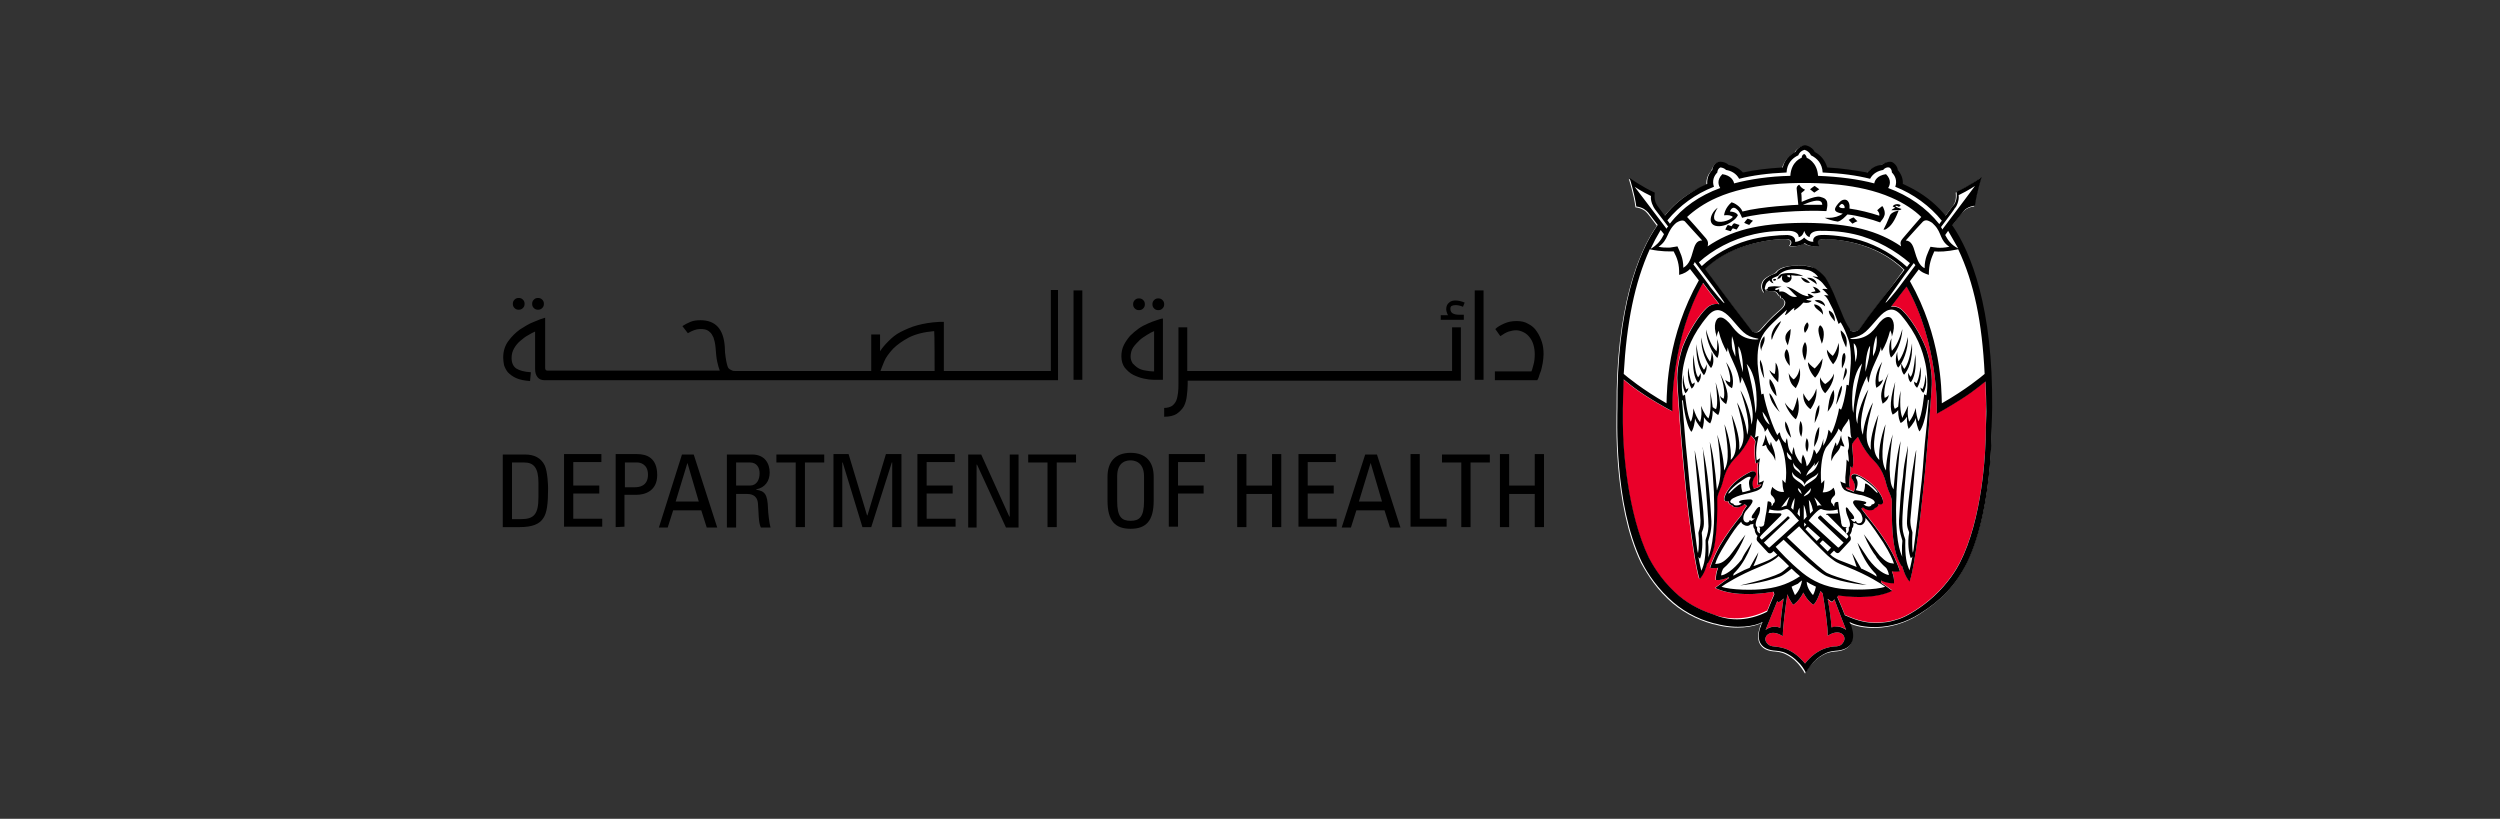 <?xml version="1.0" encoding="utf-8"?>
<!-- Generator: Adobe Illustrator 24.2.0, SVG Export Plug-In . SVG Version: 6.00 Build 0)  -->
<svg version="1.1" id="Layer_1" xmlns="http://www.w3.org/2000/svg" xmlns:xlink="http://www.w3.org/1999/xlink" x="0px" y="0px"
	 viewBox="0 0 595.7 195.1" style="enable-background:new 0 0 595.7 195.1;" xml:space="preserve">
<rect x="0" y="0" width="595.7" height="195.1" fill="#333333" stroke="none"/>
<style type="text/css">
	.st0{fill:#5CB947;fill-opacity:0;}
	.st1{fill:#FFFFFF;}
	.st2{fill:#EA0029;}
</style>
<g id="ARTWORK">
	<g>
		<rect x="85.2" y="0" class="st0" width="424.1" height="195.1"/>
		<g>
			<path class="st1" d="M474.5,97.3c0.2-23.7-5-36.9-9.5-43.4c1.5-2,2.5-3.3,2.6-3.3c0.5-0.5,1.2-1.2,2.8-1.4
				c0.4-3.1,1.6-6.8,1.6-6.8s-3.1,2.3-6,3.5c0.2,1.6-0.2,2.5-0.6,3.1c-0.1,0.1-0.8,1.1-2,2.6c-1.9-2.3-4.3-4.4-7.6-6.3
				c-0.8-0.5-1.7-0.9-2.6-1.3c0.1-1.3-0.4-2.5-1.2-3.3c0-0.7-0.6-1.7-1.4-1.9l0,0c-0.8-0.2-1.9,0.1-2.5,0.7
				c-1.3,0.2-2.5,0.8-3.4,1.8c-2.8-0.6-5.9-1-9.5-1.2c-0.4-1.8-1.6-3-3-3.7c-0.4-0.8-1.4-1.5-2.3-1.6l0,0l0,0l0,0l0,0
				c-0.9,0.1-2,0.8-2.3,1.6c-1.4,0.7-2.5,2-3,3.7c-3.6,0.2-6.7,0.7-9.5,1.2c-0.9-1-2.1-1.7-3.4-1.8c-0.6-0.5-1.7-0.9-2.5-0.7l0,0
				c-0.7,0.3-1.3,1.2-1.4,1.9c-0.9,0.9-1.3,2.1-1.2,3.3c-0.9,0.4-1.8,0.9-2.6,1.3c-3.4,1.9-5.5,3.8-7.5,6.3
				c-1.1-1.4-1.7-2.3-1.8-2.4c-0.4-0.6-0.8-1.5-0.6-3.1c-2.9-1.3-6-3.5-6-3.5s1.2,3.7,1.6,6.8c1.6,0.2,2.4,0.9,2.8,1.4
				c0.1,0.1,0.9,1.1,2.3,3c-4.5,6.4-9.8,19.8-9.6,43.6c0,2.2-0.9,22.8,5.8,36.7c0.8,1.4,2.8,5.2,6.4,8.6c3,2.9,6.7,4.9,10.7,6
				c0.1,0,0.4,0.1,0.5,0.1c5,1.4,9.4,0.6,11.2-0.4l-0.3,0.6c-0.1,0.2-0.2,0.4-0.2,0.6c-0.9,2.6-0.3,5.2,3.1,5.6
				c0.9,0.1,1.9,0.1,3.1,0.7c0.8,0.4,1.8,1,2.8,2.1c0.4,0.4,1.3,1.6,1.8,2.5l0,0l0,0l0,0c0.4-0.9,1.3-2.1,1.8-2.5
				c1-1.1,2-1.7,2.8-2.1c1.2-0.6,2.2-0.6,3.1-0.7c3.5-0.4,4.1-3,3.2-5.6c-0.1-0.1-0.2-0.4-0.2-0.6c-0.1-0.1-0.3-0.6-0.3-0.6
				c2.4,1.4,9.8,2.5,16.8-2c4.8-3.1,8.4-6.5,11.2-12.1C475.4,120.2,474.5,99.2,474.5,97.3z M443.3,78.2c-0.1,0.1-0.2,0.3-0.5,0.5
				c-0.4,0.2-0.7,0.3-1.1,0.3c-0.5,0-0.9-0.2-1.1-0.6c-0.8-1.1-1.3-2.2-2.1-4.2c-0.7-1.8-0.6-1.5-1.7-4.1c-0.5-1.3-1.4-3.2-2-3.9
				c-0.8-1.1-2.3-2.1-2.8-2.4c-0.6-0.3-1.6-0.5-2.5-0.5c-1.7-0.1-3.4,0.1-4.1,0.3c-0.6,0.1-1.6,0.5-2.1,1.1
				c-0.1,0.1-0.3,0.4-0.6,0.5c-0.7,0.4-0.9,0.3-1.9,1c-1.6,1.1-1.3,2.9-0.5,3.6c0,0,0,0,0,0c0-0.5,0-0.9,0.1-0.8
				c0.1,0,0.9,0.5,2,0.4c0.9-0.1,1.4,1.2,1.4,1.2l0.1-0.4c0,0,0.3,0.8,0.5,1c0-0.1,0.1-0.1,0.1-0.2c0.3,0.3,0.7,0.5,0.7,1.1
				c0,0.5-0.2,0.9-0.8,1.5c-0.2,0.2-1.6,1.3-3,2.8c-0.8,0.8-1.1,1.2-1.9,2.1c-0.4,0.4-0.8,0.7-1.1,0.7c-0.1,0-0.1,0-0.2,0
				c-0.4,0-0.8-0.2-1-0.4c-0.1-0.2-7.5-10-11.1-14.7c6.4-6.3,17.1-7.3,19.7-7.1c0.6,0.1,1.3,0.5,0.5,1.6c0.6,0.3,2.7,0.1,3.5-0.7
				c0.8,0.8,3,0.9,3.5,0.7c-0.8-1-0.1-1.5,0.5-1.6c2.6-0.2,12.7,0.3,19.8,7.3C450.4,68.9,445.8,74.7,443.3,78.2z"/>
			<g>
				<path class="st2" d="M473.1,90.8c-2,1.6-3.8,3.2-10,6.8l-1.6,0.9l0-1.1c0-0.1,0.4-15.8-7.2-29.2c-0.5,0.6-2.1,2.7-3.7,4.8
					c1-0.1,2,0.1,2.8,1c1.6,1.5,4.1,5.2,5.6,9.1c0.8,2.4,1.4,5.7,1.3,8.5l0,0c0,0-0.9,15.9-2.7,31.2c-1.6,13.9-2.6,15.7-2.6,15.7
					c-1.1-1.3-1.5-2.9-1.8-3.8l-0.1,0.1c0,0-1-1.4-1.6-4.1c-0.7-3.1-0.8-8.7-0.7-11.3v0c0,0,0-0.8-0.6-2.1c-0.3-0.6-0.5-1.3-0.7-1.9
					c0,0,0,0,0,0c-1-4.3-2.9-5.5-4-6.8c-1.3-1.6-2.2-3.3-2.8-4.6c0,0-0.1,0.1-0.1,0.1c-0.7,0.7-1.2,1.4-1.3,1.8
					c0.2,2.5,0.5,4.3,0.1,5.5c-0.1-0.1-0.4-0.3-0.5-0.4c0.2,1.6-0.6,3.5-0.1,5.1l-1-0.1c0,0.1,0.1,0.2,0.1,0.2
					c0.1,0.2,0.3,0.3,0.5,0.4c0,0,0.2,0.1,0.3,0.1c0.1,0,0.3,0.1,1,0.4c0.6-1.2,0.1-2.4-0.4-3.1c-0.5-0.6,0.1-1.4,1.1-1
					c1.2,0.5,2.6,1.3,4,2.7c2,1.9,2.6,3.8,2.2,4.2c-0.3,0.3-0.6,0.2-1,0.1c0,0.1,0,0.1,0,0.2c-0.1,0.4-0.4,0.6-0.9,0.8l0,0.1
					c-0.2,0.3-0.6,0.4-1.2,0.4c-0.5,0-1.1-0.3-1.2-0.4c-0.1-0.1-0.2-0.1-0.4-0.3c-0.1,0.1-0.2,0.2-0.4,0.3c1.6,2.2,4.7,5.7,6.9,9.7
					c1.6,2.8,2.3,5.2,2.3,5.2s-0.9,0.3-1.9,0c0.4,1.1,0.6,2.1,0.5,2.9c-0.9,0-2-0.1-3.1-0.7c0,0.2,0.1,0.4,0.1,0.6
					c1,0.7,2.1,1.5,2.6,1.9c-4.8,2.3-11.8,1.2-12,1.2c-0.3,0-0.6-0.1-0.9-0.1c-0.1,0.1-0.1,0.3-0.2,0.4c0.5,1.1,1.6,3.7,1.8,4.3
					c3.1,1.4,5.9,2.3,10.3,1.6c0,0,0.7-0.1,2.6-0.7c1.9-0.6,5.5-2.8,8.3-5.4c3.5-3.2,5.5-6.6,6.2-8c5.3-10.4,6.2-25.9,6.2-32.2
					c0-2.1,0-3.2,0-3.3C473.3,95.9,473.1,92.4,473.1,90.8z"/>
				<path class="st2" d="M421,145.7c0.2-0.6,1.2-2.9,1.7-4.1c-0.1-0.2-0.1-0.4-0.2-0.6c-0.7,0.1-1.3,0.2-2,0.3
					c-0.4,0-7.1,1.1-11.9-1.2c0.6-0.4,1.7-1.3,3.2-2.3c0-0.1,0-0.2,0.1-0.3c-1.2,0.6-2.3,0.8-3.1,0.7c-0.1-0.8,0.1-1.8,0.5-2.9
					c-1.1,0.2-1.9,0-1.9,0s0.7-2.3,2.3-5.2c1.5-2.6,3.5-5.3,5.3-7.5c0.2-0.9,0.9-1.6,0.9-1.7c0-0.1,0.3-0.3,0.3-0.3
					c-0.2-0.2-0.4-0.3-0.6-0.5c-0.2,0.2-0.4,0.3-0.5,0.4c-0.6,0.3-0.9,0.4-1.2,0.4c-0.6,0-1-0.1-1.2-0.4l0-0.1
					c-0.5-0.1-0.8-0.4-0.9-0.8c0-0.1,0-0.1,0-0.2c-0.3,0.1-0.6,0.1-0.9-0.1c-0.4-0.4,0.2-2.2,2.2-4.2c1.4-1.3,2.8-2.1,4-2.7
					c1-0.4,1.5,0.4,1.1,1c-0.6,0.7-1,1.9-0.4,3.1c0.6-0.2,0.8-0.3,0.9-0.3c0.2-0.1,0.5-0.2,0.8-0.6c0,0,0.1-0.1,0.1-0.2l-0.9,0.1
					c0.4-1.1-0.2-3.7,0.2-5.4c-0.1,0.1-0.4,0.3-0.6,0.3c-0.3-1.5-0.3-4-0.1-5.2c0-0.3-0.5-0.9-1.1-1.5c-0.5,1.2-1.3,2.7-2.7,4.4
					c-1.1,1.3-3,2.5-4,6.8c0,0,0,0,0,0c-0.2,0.7-0.4,1.3-0.7,1.9c-0.6,1.3-0.6,2.1-0.6,2.1v0c0.1,2.7-0.1,8.2-0.7,11.3
					c-0.6,2.7-1.6,4.1-1.6,4.1l-0.1-0.1c-0.2,0.9-0.7,2.6-1.8,3.8c0,0-0.9-1.8-2.6-15.7c-1.8-15.2-2.7-31.2-2.7-31.2l0,0
					c-0.2-2.8,0.5-6.1,1.3-8.5c1.5-3.8,4-7.6,5.6-9.1c1-1,2.1-1.2,3.1-1c-0.3-0.4-0.6-0.8-0.6-0.8c-1.1-1.4-2.3-2.9-3.3-4.3
					c-7.4,13.1-7.3,28.8-7.3,28.9l0,1.7l-1.3-0.7c-5.9-3.3-8.4-5.3-10.3-6.9c-0.1,1.6-0.2,7-0.2,7c0,0.1,0,1.2,0,3.3
					c0,6.2,1.1,21.6,6.2,32.2c0.7,1.3,2.6,4.8,6.1,8.1c2.6,2.5,5.7,4.2,9,5.3c0.2,0.1,0.6,0.2,0.8,0.3c3.9,1.2,8.1,1,12.3-1.1
					L421,145.7z"/>
				<path class="st2" d="M424.2,149.6c0.1-1.8,0.4-4.6,0.8-7c-0.6,0.6-1.1,0.9-1.2,0.9c-0.1,0-0.2-0.1-0.3-0.3
					c-1.2,2.8-2.8,6.9-2.8,6.9C421.4,149.5,422.7,149,424.2,149.6z"/>
				<path class="st2" d="M435.5,151.5c0.1-1.9-0.7-7.2-1.2-10.1c-0.1-0.1-0.1-0.2-0.2-0.2c-0.1-0.1-0.2-0.3-0.3-0.4
					c-0.2,0.6-0.4,1.2-0.7,1.8c-0.3,0.7-0.9,1.5-1,1.5c-0.1,0-1.5-1-2.4-2.9c-0.9,1.9-2.3,2.9-2.4,2.9c-0.1,0-0.6-0.8-1-1.5
					c-0.1-0.3-0.3-0.7-0.4-1c-0.5,3.1-1.1,8.1-1.1,10c-2.9-1.9-4.7,0-4,1.3c0.1,0.1,0.1,0.2,0.2,0.3c0.4,0.5,0.8,0.7,1.4,0.8
					c0.9,0.1,2.2,0.2,3.6,0.8c1.3,0.6,2.7,1.6,4.1,3.3c1.4-1.8,2.8-2.7,4-3.3c1.4-0.6,2.6-0.8,3.6-0.8c0.6-0.1,1.1-0.3,1.4-0.8
					c0.1-0.1,0.1-0.2,0.2-0.3C440.1,151.5,438.4,149.6,435.5,151.5z"/>
				<path class="st2" d="M436.5,143.5c0,0-0.4-0.2-1-0.7c0.4,2.1,0.8,4.8,0.9,6.8c1.5-0.6,2.7-0.2,3.5,0.5c0,0-1.8-4.5-2.8-7.3
					C436.8,143.2,436.6,143.5,436.5,143.5z"/>
			</g>
			<g>
				<path d="M425.5,85.7L425.5,85.7L425.5,85.7"/>
			</g>
			<g>
				<polyline points="423.9,86.4 423.9,86.4 423.9,86.4 				"/>
			</g>
			<path d="M450.1,94.1c-0.2,1-0.6,1.5-1.5,2.1c-0.5-1.5-0.8-2.8,1.4-7.3c-1.5,4.4-0.9,5.9-0.9,5.9S449.7,94.6,450.1,94.1z
				 M447.7,91c0,0-0.5-1,0.8-4.8c-2.4,3.7-1.4,6.2-1.4,6.2s1.3-0.6,1.6-2C448.4,90.8,447.7,91,447.7,91z M456.4,84.4
				c-0.4,3.9-0.7,4.7-1.1,5.4c-0.3-0.2-0.6-1-0.6-1c-0.1,0.7,0,1.8,0.6,2.3C456.1,90.1,456.7,88,456.4,84.4z M455.6,81.8
				c-0.6,4.3-1.3,5.3-1.8,6.1c-0.4-0.3-0.7-1.3-0.7-1.3c-0.2,0.8,0,2,0.6,2.7C454.7,88.2,455.8,85.8,455.6,81.8z M452.4,86.1
				c-0.4-1.2-0.3-2.3-0.3-2.3c-0.6,1.7-0.4,3.1,0.2,3.8c1-1,2.5-4.3,2.3-7.3C453.9,83.8,452.9,85.4,452.4,86.1z M450.8,83.6
				c-0.3-1.2-0.1-3-0.1-3c-0.8,1.6-0.6,3.9-0.1,4.6c1.1-0.9,2.6-3.8,2.7-6.8C452.3,81.9,451.4,82.9,450.8,83.6z M456.1,90.9
				c-0.1,0.9,0.7,1.5,0.7,1.5s1.3-1.8,0.8-5c-0.3,2.9-0.9,3.9-0.9,3.9S456.2,91.1,456.1,90.9z M457.6,92.3c0,0.8,0.7,1.3,0.7,1.3
				s1.1-1.6,0.5-4.4c-0.1,2.6-0.7,3.5-0.7,3.5S457.6,92.4,457.6,92.3z M404.6,89.9c-0.4-0.7-0.7-1.5-1.1-5.4
				c-0.3,3.5,0.3,5.7,1.1,6.7c0.6-0.6,0.8-1.6,0.6-2.3C405.2,88.9,404.9,89.7,404.6,89.9z M406,88.1c-0.5-0.7-1.2-1.7-1.8-6.1
				c-0.1,4,0.9,6.3,1.8,7.4c0.6-0.7,0.8-1.9,0.6-2.7C406.7,86.7,406.4,87.8,406,88.1z M407.5,86.2c-0.5-0.7-1.6-2.2-2.1-5.8
				c-0.2,3,1.3,6.2,2.3,7.3c0.6-0.7,0.8-2.1,0.2-3.8C407.8,83.8,407.9,85,407.5,86.2z M409,83.7c-0.6-0.7-1.5-1.6-2.5-5.2
				c0.1,3,1.6,5.8,2.7,6.8c0.5-0.8,0.6-3-0.1-4.6C409.2,80.7,409.3,82.5,409,83.7z M403.2,91.5c0,0-0.6-1-0.9-3.9
				c-0.5,3.1,0.8,5,0.8,5s0.8-0.6,0.7-1.5C403.7,91.3,403.2,91.5,403.2,91.5z M401.8,92.8c0,0-0.6-1-0.7-3.5
				c-0.5,2.8,0.5,4.4,0.5,4.4s0.7-0.5,0.7-1.3C402.2,92.6,401.8,92.8,401.8,92.8z M410.7,95c0,0-0.6-0.2-0.9-0.8
				c0.2,1,0.6,1.5,1.5,2.1c0.5-1.5,0.8-2.8-1.4-7.3C411.4,93.5,410.7,95,410.7,95z M412.2,91.1c0,0-0.7-0.2-1.1-0.6
				c0.3,1.4,1.6,2,1.6,2s1.1-2.6-1.4-6.2C412.7,90.1,412.2,91.1,412.2,91.1z M423,109.8c0.2-2-0.9-3.7-1-4.5
				c-0.2,0.2-0.2,0.9-0.2,0.9c-0.7-0.8-0.9-2.1-1.1-2.6c-0.2,1.4-0.6,2.1-0.8,2.7c0.3,0,0.6-0.1,0.9-0.3
				C421.2,107.7,422.6,108,423,109.8z M437.6,106.3c0,0,0-0.7-0.2-0.9c-0.2,0.8-1.3,2.6-1,4.5c0.5-1.8,1.9-2.2,2.2-3.8
				c0.3,0.2,0.6,0.3,0.9,0.3c-0.2-0.7-0.7-1.3-0.8-2.7C438.5,104.2,438.3,105.6,437.6,106.3z M426.8,104.3c-0.2-0.7-0.6-2.9-1.4-3.9
				C425.1,102.1,426.1,103.6,426.8,104.3z M432.3,106.5c0.4-0.9,1.2-1.8,1.2-4.8C432.6,102.6,432.2,105.4,432.3,106.5z M430.6,107.7
				c0.5-1.2,0.4-2.7-0.1-3.3C430.1,105.6,430.1,106.8,430.6,107.7z M429.2,104.1c0.4-1.4,0.4-3-0.2-3.8
				C428.6,101.7,428.6,103,429.2,104.1z M438.8,91.9c-0.8,1.1-1.1,3.6-1.3,4.5C437.8,96.1,439.3,92.5,438.8,91.9z M438.9,87.8
				c0,0,1.4-2.4,0.6-3.7C438.6,84.3,438.9,87.8,438.9,87.8z M434.9,93.7c0,0,2.1-2.1,2.1-4.7c-0.6,1.7-2.1,2.5-2.1,2.5
				s-0.8-0.5-1.2-1.6C433.4,92.5,434.9,93.7,434.9,93.7z M439.1,90.7c0.6-0.9,1.4-2.2,0.7-3.1C439.5,88.5,439.4,89.5,439.1,90.7z
				 M432.4,100.8c0.4-0.9,1.3-2.5,1.1-4.3C432.7,97.2,432.4,99.7,432.4,100.8z M435.5,98.1c1.3-1.6,1.9-3.4,1.4-5.2
				C435.8,94.6,435.7,96.4,435.5,98.1z M432.8,92.6c-0.4,1.3-0.9,2.1-1.8,3c-0.4-0.4-0.8-0.8-1.3-1.9c-0.2,2.1,1,3.3,1.7,3.8
				C431.7,97.1,433.1,95.1,432.8,92.6z M427.2,97.9c-0.3-0.1-1.5-1.2-1.9-2c0.2,1.2,1.8,3.5,2.6,4c0.3-0.4,1.2-2.3,0.4-5.3
				C427.9,96.4,427.5,97.3,427.2,97.9z M419.7,83.7c-0.2-1,1.1-2,0.7-3.6C419.1,81.5,419.4,82.8,419.7,83.7z M422.3,95.9
				c0.7,1.2,1.3,1.8,1.8,2.3c-0.9-1.3-1.6-3.9-2.5-4.5C421.6,94.1,421.9,95.2,422.3,95.9z M421.7,90.3c-0.5,2.1,1.6,4.1,1.6,4.1
				C423.3,94.5,423.3,92,421.7,90.3z M423.1,86.4c0,0.9,0,1.7-0.2,2.7c-0.6-0.1-0.9-0.6-1.3-0.9c0.4,1.2,1.8,2.6,2.1,2.9
				C423.9,89.4,423.9,87.5,423.1,86.4z M422.2,81c0.6-2.1,1.8-3.3,2.2-4.5C422.3,77.9,421.8,80.2,422.2,81z M420.4,90.2
				c-0.3-1.8-0.2-3-1-4.5C419.1,87.5,420.2,89.9,420.4,90.2z M425.7,83.2c-1.4,1.8,0.8,4,0.8,4C426.4,87.2,426.6,83.9,425.7,83.2z
				 M426.7,78.4c-2.1,1.6-1.1,3-0.7,3.9C426.4,80.7,426.6,80.3,426.7,78.4z M427.9,92.5c0.4-0.8,1.4-2.3,0.9-4.8
				c-0.2,1.9-1.4,2.7-1.4,2.7c0,0-0.7-0.4-1.2-1.5C426.4,91.3,427.2,91.9,427.9,92.5z M438.6,78.7c-0.1,1.2,1.2,3.9,1.3,4.1
				C439.9,82.6,440.7,80.3,438.6,78.7z M435.8,74c-0.2,1,1.4,2.5,1.4,2.6C437.2,76.5,437.4,74.6,435.8,74z M438.1,81.7
				c-0.5,2.2-1.4,3.1-1.4,3.1s-0.8-0.6-1.4-1.5c0,1.8,1.5,3.5,1.5,3.5C436.7,86.8,438.6,85.3,438.1,81.7z M433.7,77.5
				c-0.9,0.9-0.1,2.7,0.4,4.4C434.5,81.1,435.1,78.4,433.7,77.5z M434.4,75c0-0.8-0.3-2.2-2.1-2.5C432.2,73.5,433.8,74,434.4,75z
				 M432.4,71.6c0.4,0.4,1.8,0.7,2.5,1.4C434.8,71.9,433.6,71.2,432.4,71.6z M430.6,76.8c-1.3,1.4-0.5,2.6-0.5,2.5
				C430.1,79.3,431.6,77.6,430.6,76.8z M432.5,90c0,0,1.6-1.5,1.8-4.6c-0.9,1.5-1.9,2.4-1.9,2.4s-0.9-0.6-1.6-1.5
				C430.8,88.3,432.5,90,432.5,90z M430.1,81.5c-1.4,2.1,0,4.4,0,4.4C430.1,85.9,431.1,82.9,430.1,81.5z M430.6,66.2
				c0.4,0.4,1.6,0.9,2.3,1.6C432.8,66.7,431.9,66.1,430.6,66.2z M431.3,67.4c-0.7-0.9-1.7-1.2-2.2-1.3
				C429.6,66.9,430.2,67.5,431.3,67.4z M433.8,69.6c-0.1-0.2-0.6-1.1-1.9-1.3c0.4,0.3,0.6,0.9,0.7,1.1c-0.2,0.1-0.9,0.2-1.1,0.2
				C431.9,70,432.8,70,433.8,69.6z M422.6,66.5c-0.1,0.1-0.2,0.4,0.2,0.4c0.4,0,0.4-0.4,0.4-0.4S422.7,66.4,422.6,66.5z M433.5,45.1
				c-0.4-0.3-0.7-0.5-1.1-0.8c-0.4,0.2-0.8,0.6-1.1,0.8c0.4,0.3,0.6,0.5,1,0.8C432.8,45.6,433,45.4,433.5,45.1z M426.8,65.6
				c0,0,0.1,0.3,0.1,0.7c-0.1,0.4-0.3,0.8-0.9,1c-0.7,0.2-1.4-0.3-1.4-1c0-0.2,0-0.4,0.1-0.6c-0.2,0-0.2,0.2-0.5,0.5
				c-0.1,0.2-0.4,0.1-0.7,0.4c0-0.4,0.5-1.1,1-1.3c0.8-0.3,3.4-0.5,5.2,0.5c-0.6-0.1-1.2-0.1-1.8-0.1
				C427.2,65.6,426.8,65.6,426.8,65.6z M426.5,65.6c-0.1-0.1-0.7,0-0.7,0.1c-0.1,0.1,0.4,0.3,0.5,0.4c0.1,0,0.2,0,0.3-0.1
				C426.5,65.8,426.5,65.7,426.5,65.6z M435.2,50.3c-5.2-0.3-15.2,0.3-20.1,1.6c0,0-0.5-1.3-1-1.8c-1.3-1.4-1.8,0.1-1.9,0.3
				c1.7,0.1,1.9,0.9,1.9,0.9c-0.4,0.7-0.7,1-1.6,1.6c-0.3,0.2-1.3,0.9-2.8,1c-3.1,0.1-2.3-3.1-0.4-4.4c-0.2,0.3-1.3,2-0.7,2.9
				c0.8,1,3.6,0.2,4.3-0.7c-0.4-0.4-1.1-0.5-2.1-0.4c0.1-0.5,0.3-1.8,1.8-3.1c0.5,0.1,2.1,0.9,2.6,2.2c4.5-1.2,12.9-1.6,13.3-1.6
				c-0.1-0.8-0.4-3.8-0.4-3.9c0-0.5,0.3-0.7,0.6-0.9c0.4,0.6,0.7,0.9,1.4,1.2c-0.3,0.4-0.6,0.5-0.9,0.8c0.1,0.6,0.1,1.7,0.1,2.1
				c0.7-0.3,1.8-0.8,3-1.1c0.4-0.1,1-0.2,1.4-0.1c0.4,0.1,1,0.3,1.2,0.5c0.2,0.2,0.5,0.5,0.5,1C435.5,49.1,435.3,49.7,435.2,50.3z
				 M434.1,48.3c-0.6-1.1-3-0.1-4.5,0.5c0.9,0,1.6,0,2.6,0c0.4,0,1.4,0,2,0C434.2,48.7,434.2,48.5,434.1,48.3z M412.6,53.9
				c-0.3-0.1-0.6-0.2-0.9-0.3c-0.2,0.3-0.5,0.8-0.6,1.1c0.4,0.1,0.8,0.3,1.3,0.4c0.2-0.3,0.3-0.5,0.5-0.7c0.3,0.1,0.6,0.2,0.9,0.3
				c0.3-0.4,0.4-0.6,0.7-1.1c-0.5-0.1-0.8-0.3-1.3-0.4C412.9,53.4,412.8,53.6,412.6,53.9z M450.7,50.1c1-0.1,2,0.2,2.4-0.3
				c-0.6-0.2-1.3-0.4-1.5-0.7c0.3-0.2,0.7,0.1,0.9,0.2c0.1-0.1,0.2-0.2,0.4-0.4c-0.7-0.5-1.7-0.2-1.9,0.3c0.2,0.1,0.5,0.2,0.6,0.3
				C451.2,49.7,450.8,49.9,450.7,50.1z M450.1,51.9c-0.4,1-0.8,1.9-1.3,2.8c0.3,0.1,0.7-0.1,0.9-0.3c1.3-0.8,2.2-2.9,2.7-4.2
				c0,0-0.7,0.1-1.1,0.3C450.5,50.9,450.4,51.1,450.1,51.9z M440.5,52.4c0.3,0.3,0.6,0.6,0.9,0.9c0.5-0.3,0.7-0.4,1.2-0.6
				c-0.4-0.3-0.6-0.6-0.9-0.9C441.3,51.9,440.8,52.2,440.5,52.4z M449,51.4c-0.2,0.7-0.7,1.1-1,1.6c-1.8-0.7-5.6-1.7-7.8-1.9
				c-0.6,0.6-1.4,1.5-2.3,1.7c-1.3-0.2-2.2-0.5-3.1-0.9c0.5,0,0.7,0,1,0c1.3,0,2.5-0.4,3.3-1c-1.9-0.3-2.3-0.8-1.4-2
				c0.4-0.5,1.1-1.5,2.1-1.3c0.8,0.2,1,1.3,0.9,2.1c2.2,0.3,5,1,7.1,1.7c0.1-0.6-0.2-0.9-0.5-1.3c0.3-0.3,0.8-0.7,1.2-1
				C448.9,49.5,449.3,50.7,449,51.4z M438.8,48.6c0,0-0.4,0.2-0.6,0.6c0.2,0.3,0.5,0.4,1,0.4c0.1,0,0.2,0,0.3,0
				C439.7,49.2,439.2,48.5,438.8,48.6z M415.6,53.1c0.4,0.2,0.7,0.3,1.2,0.5c0.3-0.4,0.5-0.6,0.9-1c-0.5-0.2-0.8-0.4-1.3-0.5
				C416.1,52.4,415.8,52.8,415.6,53.1z M468.7,134.1c-2.8,5.6-6.4,9.1-11.2,12.1c-7.1,4.5-14.4,3.4-16.8,2c0,0,0.2,0.5,0.3,0.6
				c0.1,0.2,0.2,0.4,0.2,0.6c0.9,2.6,0.3,5.2-3.2,5.6c-0.9,0.1-1.9,0.1-3.1,0.7c-0.8,0.4-1.8,1-2.8,2.1c-0.4,0.4-1.3,1.6-1.8,2.5
				l0,0l0,0l0,0c-0.4-0.9-1.3-2.1-1.8-2.5c-1-1.1-2-1.7-2.8-2.1c-1.2-0.6-2.2-0.6-3.1-0.7c-3.5-0.4-4.1-3-3.1-5.6
				c0.1-0.1,0.1-0.4,0.2-0.6l0.3-0.6c-1.8,1-6.1,1.8-11.2,0.4c-0.1,0-0.4-0.1-0.5-0.1c-4.1-1.1-7.7-3.1-10.7-6
				c-3.7-3.5-5.7-7.2-6.4-8.6c-6.7-13.9-5.8-34.5-5.8-36.7c-0.2-23.8,5-37.2,9.6-43.6c-1.4-1.8-2.2-2.9-2.3-3
				c-0.5-0.5-1.2-1.2-2.8-1.4c-0.4-3.1-1.6-6.8-1.6-6.8s3.1,2.2,6,3.5c-0.2,1.6,0.2,2.5,0.6,3.1c0.1,0.1,0.7,0.9,1.8,2.4
				c2-2.5,4.1-4.3,7.5-6.3c0.8-0.5,1.7-0.9,2.6-1.3c-0.1-1.3,0.4-2.5,1.2-3.3c0-0.7,0.6-1.6,1.4-1.9l0,0c0.8-0.2,1.9,0.1,2.5,0.7
				c1.3,0.2,2.5,0.8,3.4,1.8c2.8-0.6,5.9-1,9.5-1.2c0.4-1.8,1.6-3,3-3.7c0.4-0.8,1.4-1.5,2.3-1.6l0,0l0,0l0,0c0.9,0.1,2,0.8,2.3,1.6
				c1.4,0.7,2.5,2,3,3.7c3.6,0.2,6.7,0.7,9.5,1.2c0.9-1,2.1-1.7,3.4-1.8c0.6-0.5,1.7-0.9,2.5-0.7l0,0c0.7,0.3,1.4,1.2,1.4,1.9
				c0.8,0.9,1.3,2.1,1.2,3.3c0.9,0.4,1.8,0.9,2.6,1.3c3.4,1.9,5.7,4,7.6,6.3c1.2-1.6,1.9-2.6,2-2.6c0.4-0.6,0.8-1.5,0.6-3.1
				c2.9-1.3,6-3.5,6-3.5s-1.2,3.7-1.6,6.8c-1.6,0.2-2.4,0.9-2.8,1.4c-0.1,0.1-1,1.3-2.6,3.3c4.5,6.5,9.7,19.8,9.5,43.4
				C474.5,99.2,475.4,120.2,468.7,134.1z M466.6,59.4c-2.8,0.6-4.6,0.6-5.7,0.5c-0.7,1.6-1.3,3-1.3,5.6c-1.2-0.4-1.8-0.7-2.4-1.3
				c-0.8,1.1-1.3,1.7-2.1,2.8c7.5,13.3,7.5,25.6,7.6,29.1c5.8-3.3,9.5-6.4,10.2-7C472.3,76.8,470.4,67.4,466.6,59.4z M454.7,96.6
				c-0.2,1.4-0.2,2.6,0.2,3.9c0.7-0.9,1.1-1.7,1.6-3.3c0,1.2,0.4,2.6,0.6,3.2c0.9-1.3,1.4-6.5,1.4-6.5s0,0.1,0.5,0.3
				c0.5-1.9,0.2-5.7-0.2-7.5c-0.7-3.2-1.9-7-5.8-11.6c-2-2.3-3.7-1.3-5.4,0.6c-2.7,3-3.3,4.3-6.6,4.9c0,0,0,0,0,0
				c-0.3,0.1-0.1,0.2,0.6,0.2c3.9-0.1,5.2-2.7,6.3-4c0.8-0.9,1.8-1.6,2.6-1.1c0.3,0.2,1.4,1.4,0.3,4.5c0-0.7-0.3-1.3-0.4-1.5
				c-0.5,2-1.2,3.7-2,5c-0.1-0.3-0.2-0.6-0.2-1.1c-0.4,2.5-2.6,5.1-2.9,8.6c-0.2-0.4-0.4-0.6-0.4-1.6c-1.7,3.1-3.4,8.6-2.3,11.4
				c-0.1-2.8,1.7-6.9,2.6-8.2c-1.1,3.6-2.5,8.1-1.3,10.8c0.1-2.3,1.4-6.1,2.4-7.7c-1.6,6-2.2,9-0.5,11.3c-0.3-2.2,0.6-5.6,1.8-8.4
				c-0.8,4.7-2,8.7,0.2,10.8c-0.3-3,0.9-7.1,1.5-8.5c-0.7,4.5-1.3,8.9,0.1,11c0-1.6,0.3-3.2,0.6-4.7c0.4-2,1-3.9,1-3.9
				s-0.5,3.1-0.7,7c0,0.6-0.1,1.3,0,1.9c0,0.8,0.1,1.6,0.2,2.3c0.1,0.7,0.3,1.3,0.7,1.9c0.4-5.1,1-9.5,1.7-11.5c0,0-0.6,4.7-1,12
				c0,0.3,0,0.5,0,0.8c-0.5,10.5,0.9,13.8,1.4,14.8c0,0-0.1-0.2-0.1-1.5c0-1.1,0-1.1,0.1-2.3c0-0.4-0.9-2.3-0.8-4.9
				c0.1-1.6,0.2-3.1,0.3-4.6c0.1-1.4,0.2-2.7,0.4-4c0.2-1.2,0.3-2.3,0.4-3.5c0.2-1.7,0.6-3.4,0.9-5c0.2-1.3,0.1-0.2,0.1,0.2
				c-0.1,1.5-0.4,4.8-0.7,8.2c-0.2,2.5-0.7,7.5-0.6,10c0.1,2.1,0.7,3,0.7,3.3c-0.1,4.1,0.3,5.7,1,7.3c0,0,0.4-1.5,0.7-3.3
				c-0.1,0.1-0.2,0.3-0.4,0.4c-0.5-1.3-0.8-3.6-0.4-6c0.1-0.4-0.6-1-0.5-2.9c0.1-3,0.5-6,0.9-9c0.1-1,0.3-2,0.4-2.9
				c0.1-0.6,0.2-1.2,0.3-1.8c0.1-0.9,0.3-1.9,0.5-2.8c0-0.1,0.1-0.3,0.1-0.4c0,0,0,0.7-0.1,1.6c-0.3,4-1.2,14.3-1.3,15.1
				c0,2,0.5,2.6,0.5,3c-0.1,1.5-0.1,4.1,0.1,4.8c0.2-0.6,0.3-1.7,0.3-1.7s0.6-4.2,1.2-10.1c0.1-0.9,0.2-1.8,0.3-2.7
				c0.1-0.9,0.2-1.7,0.3-2.6c0.1-1.1,0.2-2.1,0.3-3.2c0-0.5,0.1-0.9,0.1-1.4c0.2-2.8,0.5-6,0.8-8.7c0,0,0.4-4.5,0.5-5.9
				c-0.1-0.1-0.2-0.2-0.2-0.2s-0.5,5.6-2,7.6c-0.4-0.4-0.9-2.5-0.9-3.2c-0.3,1.1-1.7,2.6-1.7,2.6s-0.5-1.1-0.4-2.9
				c-0.5,0.7-0.9,1.2-1.5,1.5c-0.3-0.6-0.6-1.3-0.6-3.1c-0.2,0.3-0.6,0.7-1.3,1.1c-0.2-0.4-1.2-2,0.6-7.8c-0.7,5.4-0.3,6-0.1,6.4
				c0.3-0.1,0.6-0.4,0.8-0.5c0.1-1,0.2-2.2,0.6-3.8c-0.3,4.3,0.1,5.6,0.4,6.5C453.4,99.2,453.9,98.4,454.7,96.6z M441.6,98.4
				c0.4-5.5,1.4-8.9,2.1-11.8C440.8,89.8,441.2,97.2,441.6,98.4z M442.1,86.3c0.9-2.8,0.1-4.2-0.4-4.5
				C441.7,83.1,442,83.7,442.1,86.3z M444.5,88.6c0.7-2.6,1.1-4.1,1.1-6.2C445,83.1,444.4,85.9,444.5,88.6z M447,83.1
				c0.2-0.9,0.3-2.1,0.1-3.1c-0.4,0.9-0.9,3-0.8,4.9C446.6,84.3,446.9,83.7,447,83.1z M440.3,104.1c0-0.1,0-0.1,0-0.1c0,0,0,0,0,0
				c0,0,0.1,0,0.1,0c0.1,0,0.2,0.1,0.4,0.2c0.1,0.1,0.2,0.1,0.4,0.2c-0.2-0.5-0.3-1.2-0.3-2c-0.1-0.8-0.1-1.7-0.3-2.5
				c0,0-0.1-0.1-0.1-0.1c-0.1,0.4-0.4,0.8-0.7,1.2c-0.4,0.6-0.9,1.1-1,1.9l0,0.1l-0.1-0.1c0.2,0.2-0.6-0.7-0.6-0.8
				c-0.3,1.2-2.4,3.8-2.9,4.4l0,0c-0.1,0.1-0.9,1.3-1.2,4.2c-0.3,2.8,0,4.5,0,4.5l0.7-0.8c0,0,0,0.8-0.1,1.7
				c-0.1,0.7-0.3,1.2-0.3,1.2s1.5,0.2,2.6-1.1l0.2,0.5c0.2,0.5,0.3,1.2-0.1,1.5c-0.1,0.1-0.8,0.7-0.7,1.3c0,0.2,0.1,0.4,0.4,0.6l0,0
				v0c0,0.3,0.3,0.5,0.4,0.6c-0.1-0.3,0-0.5,0-0.6c0.1-0.4,0.4-0.5,0.6-0.5c0.2,0,0.3,0,0.3,0s0.2,1.7,0.3,2.4
				c0.1,0.6,0.3,1.4,0.4,2.3c0,0.2,0,0.4,0.1,0.6c0.1,0.6,0.4,0.6,0.7,0.7c0.2,0,0.6,0,0.7,0l0,0l0,0c-0.4,0.1-0.4,0.3-0.4,0.4
				c0.1,0.3,0.2,0.6,0,1.1l0.1,0.1c0.7-0.4,0.7-1,0.6-1.5v0l0,0c0.5-0.3,0.4-1.3-0.3-2.8c-0.3-0.7-0.5-1.9-0.3-2c0,0,0,0,0,0
				c0.1,0,0.3,0,0.6,0.5c0.2,0.4,0.5,0.6,0.8,1c0.3,0.4,0.5,0.7,0.5,1c0,0.1,0,0.2-0.1,0.2c-0.1,0-0.1,0.1-0.2,0.1
				c-0.1,0-0.3,0-0.5,0c0.2,0.2,0.8,0.9,1,0.6c0.5-0.5,0,0.3,0.9,0.4c0.5,0,0.9-0.3,0.9-1c0-0.2,0-0.4-0.1-0.6
				c-0.1-0.6-0.6-1.2-0.8-1.4l-0.2-0.2c-1.3-1.5-1.2-1.8-1.1-2c0.1-0.2,0.3-0.3,0.6-0.3c0.5,0,1.1,0.1,1.1,0.1
				c0.6,0.1,1.4,0.2,1.4,0.5c0,0.1-0.1,0.1-0.1,0.2c-0.2,0.1-0.5,0.2-0.6,0.1c0.1,0.1,0.2,0.2,0.5,0.4c0.2,0.1,1.1,0.4,1.4-0.1
				l0.1-0.2c0.2,0,0.6-0.1,0.7-0.4c0.1-0.3-0.3-0.7-0.7-0.9c-0.3-0.2-1.2-0.5-2-0.8c-0.3-0.1-0.7-0.2-1-0.2l-1.6-0.4
				c0,0-0.9-0.3-1.2-0.4c-0.2-0.1-0.3-0.1-0.4-0.2c-0.3-0.1-0.5-0.3-0.7-0.6c-0.2-0.2-0.4-0.9-0.6-1.6c0.2,0.1,0.7,0.4,1.3,0.5
				c-0.1-0.2-0.1-1-0.1-1.5c0.3-2.7,0.3-4.2,0.3-4.2s0.5,0.5,0.5,0.6c0.1-0.5-0.1-1.6-0.2-2.7c0,0,0,0,0,0
				C440.8,106.4,440.5,105.1,440.3,104.1z M442.2,116.8l1.3,0.3c0.2,0.1,0.4,0.1,0.6,0.1c0.2-0.6,0.3-1.2,0.3-1.8
				c0-0.7,1.6,0.8,2.6,1.8c0.4,0.4,0.5,0.3,0.3-0.1c-1.1-1.5-3.2-2.8-3.8-3.2c-1-0.6-1.5-0.5-1.2,0.1
				C442.8,114.7,442.7,115.8,442.2,116.8z M444.1,127.3c1.2,1.5,3.1,4.3,3.8,5.1c1.6,1.6,2.2,1.8,3.4,1.9c-0.4-1.1-0.8-2.2-2.6-5.1
				c-1-1.5-2.6-4-4.2-5.8c0,0.3,0,0.6-0.1,0.8c0,0.1-0.1,0.1-0.1,0.2c-0.1,0.2-0.3,0.4-0.4,0.5c-0.3,0.2-0.6,0.3-0.9,0.2
				c-0.3,0-0.6-0.2-0.8-0.4c-0.2,0-0.4,0-0.6-0.1c0.1,0.6,0,1-0.3,1.3c0,0.4-0.1,1.1-0.6,1.6c0.1,0.1,0.1,0.1,0.1,0.1
				c0.4,0.7,0.2,1.1,0,1.3c-0.2,0.2-2.1,2.3-2.5,2.7c-0.5,0.5-1-0.1-1-0.1l-0.3-0.3c0,0-0.5,0.5-0.9,0.9c0,0,0.1,0.1,0.1,0.1l0,0
				c0.6,0.6,1.4,1,2.1,1.3c0.7,0.3,2.7,1,4.1,1.6c-0.3-1-0.7-2.1-1.1-3.3c0.4,0.5,1.3,2.2,2.2,3.7c-0.1,0,0.1,0.1,0.1,0
				c1.1,0.5,2.5,1.2,3.6,1.9c-0.1-0.4-0.2-0.6-0.2-0.6s-1-1-1.7-2c-1.4-2-2.3-4.1-2.7-5.5c1.6,2.4,2,3,2.6,3.9
				c2,2.7,4.1,3.8,4.9,3.8c-0.3-1.5-0.8-1.8-0.8-1.8s-1-0.8-2-2.2c0.2,0.3,0.5,0.7-0.1-0.1c-0.4-0.6-0.2-0.3,0-0.1
				C446.2,131.6,445.1,129.7,444.1,127.3z M438.7,140.3c2.7,0.3,8.4,0.3,10.5-0.5c-0.8-0.6-4-2.7-9-4.7c-1-0.4-2.4-0.9-3.3-1.6
				c-0.6-0.4-0.9-0.7-1.5-1.2c-1.6-1.5-6-6-6.7-6.9l-2.9,2.6c0,0,7.6,7.4,9.5,8.5c2.5,1.3,9.5,2.9,9.5,2.9s-5.4-0.4-9.5-2.1
				c-2.5-1-10.3-8.7-10.3-8.7l-1.9,1.7c1,1.1,3,3.4,6.4,6.2C432,138.5,434.8,139.8,438.7,140.3z M430.5,138.6c0,1.5,1.2,2.9,1.5,3.2
				c0,0,0.4-0.6,0.7-2C431.6,139.3,430.9,138.9,430.5,138.6z M417.5,129.2c-0.4,1.4-1.3,3.5-2.7,5.5c-0.7,1-1.7,2-1.7,2
				s-0.1,0.2-0.1,0.5l-0.2,0.1l1.1-0.6c0.2-0.1,0.4-0.2,0.6-0.3c0.7-0.4,1.6-0.8,2.4-1.1c0.8-1.5,1.8-3.2,2.1-3.7
				c-0.1,0.4-0.3,1.3-1.2,3.3l0.6-0.2c1.3-0.5,2.4-0.9,3-1.2c0.9-0.4,1.3-0.8,1.7-1c0.1-0.1,0.2-0.2,0.4-0.3c0,0-0.9-0.9-0.9-0.9
				l-0.3,0.3c0,0-0.5,0.5-1,0.1c-0.4-0.4-2.3-2.5-2.5-2.7c-0.2-0.2-0.4-0.6,0-1.3c0,0,0,0,0,0c-0.6-0.5-0.7-1.3-0.7-1.6
				c-0.3-0.3-0.4-0.7-0.3-1.3c-0.2,0.1-0.4,0.2-0.6,0.1c-0.2,0.2-0.5,0.4-0.8,0.4c-0.1,0-0.1,0-0.1,0c-0.3,0-0.6-0.1-0.9-0.3
				c-0.3-0.2-0.3-0.2-0.5-0.6c0,0,0-0.1,0-0.1c-1.1,1.1-2.1,2.6-3.6,5c-1.8,2.9-2.3,4-2.6,5.1c1.2-0.1,1.9-0.3,3.4-1.9
				c0.7-0.8,2.6-3.6,3.8-5.1c-1,2.5-2.1,4.4-3,5.6c-1.1,1.5-2.1,2.3-2.1,2.3s-0.5,0.3-0.7,1.8c0.8,0,2.9-1.2,4.9-3.8
				C415.5,132.2,415.9,131.6,417.5,129.2z M416.4,121.3c-0.6,0.6-1,1.3-1,2.2c0,0.6,0.4,1,0.9,1c0.8-0.1,0.4-0.9,0.9-0.4
				c0.2,0.2,0.8-0.5,1-0.6c-0.4,0.1-0.9,0.1-0.8-0.4c0.1-0.4,0.4-0.7,0.6-1c0.2-0.3,0.9-1.5,1.3-1.3c0.2,0.1,0.1,1.3-0.3,2
				c-0.7,1.5-0.9,2.6-0.3,2.8l0,0v0c-0.1,0.5-0.1,1.1,0.6,1.5l0.1-0.1c-0.2-0.5,0-0.9,0-1.1c0-0.1,0-0.2-0.4-0.4l0,0l0,0
				c0.2,0,0.6,0,0.7,0c0.3-0.1,0.6-0.1,0.7-0.7c0-0.2,0-0.4,0.1-0.6c0.1-0.9,0.3-1.7,0.4-2.3c0.1-0.7,0.3-2.4,0.3-2.4s0.2-0.1,0.3,0
				c0.2,0,0.5,0.1,0.6,0.5c0,0.1,0.1,0.3,0,0.6c0.2-0.1,0.4-0.3,0.4-0.6v0l0,0c0.3-0.2,0.4-0.4,0.4-0.6c0.1-0.6-0.6-1.2-0.7-1.3
				c-0.4-0.3-0.3-1-0.1-1.5l0.2-0.6c0.2,0.3,0.5,0.5,0.8,0.7c1,0.7,2,0.5,2,0.5s-0.2-0.5-0.3-1.2c-0.1-0.9-0.1-1.7-0.1-1.7l0.7,0.8
				c0,0,0.4-1.5,0.1-4.3c-0.3-3.2-1-4.5-1.1-4.9c-0.2-0.7-0.6-1.4-0.6-1.4s-0.1,0.4-0.6,0.8c-0.6-0.8-1.7-2.3-2-3.3
				c-0.2,0.3-0.4,0.6-0.6,0.8l-0.1,0.1l0-0.1c-0.1-0.8-0.6-1.3-1-1.9c-0.3-0.4-0.6-0.8-0.7-1.2c-0.3,0.8-0.3,1.8-0.4,2.6
				c-0.1,0.8-0.1,1.6-0.3,2c0.1-0.1,0.3-0.2,0.4-0.2c0.2-0.1,0.3-0.2,0.4-0.2l0.1,0l0,0c0,0,0,0.1,0,0.1c-0.2,1.1-0.5,2.4-0.5,3.1
				c-0.1,1.1,0,2.1,0.1,2.6c0.1-0.1,0.8-0.5,0.8-0.5s-0.5,1.6-0.2,4.3c0,0.4,0,1.2-0.1,1.5c0.5-0.1,0.9-0.3,1.2-0.5
				c-0.2,0.7-0.4,1.4-0.5,1.6c-0.7,0.9-2.1,1.1-3.1,1.4c-1.3,0.3-2.6,0.6-3.7,1.2c-0.4,0.2-0.8,0.6-0.7,0.9c0.1,0.3,0.5,0.4,0.7,0.4
				l0.1,0.2c0.3,0.4,1.2,0.2,1.4,0.1c0.3-0.1,0.5-0.3,0.5-0.4c-0.1,0.1-0.4,0-0.5-0.1c-0.1,0-0.1-0.1-0.1-0.2
				c-0.1-0.5,2.2-0.6,2.6-0.6c0.4,0,0.5,0.1,0.6,0.3C417.6,119.5,417.7,119.8,416.4,121.3z M417,114.1c0.4-0.6-0.2-0.7-1.2-0.1
				c-0.6,0.4-2.7,1.7-3.8,3.2c-0.3,0.4-0.2,0.6,0.3,0.1c1.1-1.1,2.7-2.5,2.6-1.8c0,0.6,0.1,1.2,0.3,1.8c0.2,0,0.3-0.1,0.5-0.1
				l1.4-0.4C416.7,115.7,416.6,114.7,417,114.1z M414.7,93c0.9,1.3,2.6,5.4,2.6,8.2c1.1-2.8-0.7-8.3-2.3-11.4c0,0.9-0.2,1.2-0.4,1.6
				c-0.3-3.5-2.5-6.1-2.9-8.6c-0.1,0.4-0.1,0.7-0.2,1.1c-0.8-1.4-1.5-3-2-5.1c-0.1,0.2-0.4,0.8-0.4,1.5c-1.1-3.1,0-4.3,0.3-4.5
				c0.9-0.5,1.8,0.3,2.6,1.1c1.2,1.3,2.4,3.9,6.3,4c0.6,0,0.9-0.1,0.6-0.2c0,0,0,0,0,0c-3.3-0.6-3.8-1.9-6.5-4.9
				c-1.7-1.8-3.4-2.9-5.4-0.6c-3.9,4.6-5.1,8.4-5.8,11.6c-0.4,1.8-0.7,5.6-0.2,7.5c0.5-0.2,0.5-0.3,0.5-0.3s0.5,5.2,1.4,6.5
				c0.3-0.6,0.6-1.9,0.6-3.2c0.5,1.5,0.9,2.4,1.6,3.3c0.4-1.3,0.4-2.5,0.2-3.9c0.8,1.9,1.4,2.7,1.8,3c0.3-0.8,0.7-2.2,0.4-6.5
				c0.3,1.6,0.5,2.9,0.6,3.8c0.2,0.2,0.5,0.4,0.8,0.5c0.1-0.4,0.6-1.1-0.1-6.4c1.8,5.8,0.8,7.4,0.6,7.8c-0.6-0.4-1-0.8-1.3-1.1
				c0,1.7-0.3,2.5-0.6,3.1c-0.7-0.4-1.1-0.9-1.5-1.5c0.1,1.8-0.4,2.9-0.4,2.9s-1.4-1.5-1.7-2.6c0,0.7-0.4,2.8-0.9,3.2
				c-1.5-2-2-7.6-2-7.6s-0.1,0.1-0.2,0.2c0.1,1.4,0.3,3.5,0.5,5.9v0c0.2,2.8,0.5,5.9,0.8,8.7c0.6,6.7,1.3,13.4,2.2,20
				c0,0,0.1,1.1,0.3,1.7c0.2-0.7,0.3-3.3,0.1-4.8c0-0.4,0.5-1,0.5-3c0-0.8-0.9-11.1-1.3-15.1c0-0.5-0.1-1.6-0.1-1.6
				c0,0.1,0.1,0.3,0.1,0.4c0.3,1.5,0.6,3.1,0.8,4.6c0.1,0.9,0.3,1.9,0.4,2.9c0.4,3,0.8,6,0.9,9c0.1,1.9-0.6,2.5-0.5,2.9
				c0.3,2.4,0.1,4.7-0.4,6c-0.2-0.1-0.3-0.3-0.4-0.4c0.3,1.8,0.7,3.3,0.7,3.3c0.7-1.5,1.1-3.2,1-7.3c0-0.3,0.6-1.2,0.7-3.3
				c0-0.6-0.1-2.6-0.3-5c-0.3-4.4-0.7-8.7-1-13.1c0-0.2-0.1-0.7-0.1-0.8c0.1,0.2,0.1,0.4,0.1,0.6c1.2,5.6,1.7,11.5,2,17.1
				c0.1,2.6-0.8,4.5-0.8,4.9c0.1,1.3,0.1,1.2,0.1,2.3c0,1.3-0.1,1.5-0.1,1.5c0.4-1,1.8-4.3,1.4-14.8c0-0.3,0-0.5,0-0.8
				c-0.4-7.3-1-12-1-12c0.7,2,1.3,6.4,1.7,11.5c0.1-0.1,0.1-0.2,0.1-0.3c0.7-1.9,0.9-3.9,0.7-5.9c-0.2-3.8-0.7-7-0.7-7
				s0.1,0.3,0.1,0.3c0.1,0.4,0.5,1.6,0.9,3.5c0.3,1.3,0.5,2.7,0.6,4.1c0,0.2,0,0.4,0,0.6l0,0c1.5-2.2,0.8-6.5,0.1-11
				c0.6,1.4,1.8,5.5,1.5,8.5c2.2-2.1,1-6.1,0.2-10.8c1.2,2.8,2.1,6.2,1.8,8.4c1.8-2.3,1.1-5.3-0.5-11.3c1,1.6,2.3,5.4,2.4,7.7
				C417.2,101.2,415.9,96.6,414.7,93z M434.4,106.2c0,0,0.9-0.9,1.3-3.8c0.2,0.2,0.5,0.4,0.6,0.9c0.6-0.7,1.8-4.7,1.9-6
				c0.4,0.2,0,0.1,0.5,0.3c0.3-0.6,1-2.8,1.3-5.9c0.1,0,0.4,0,0.5,0.2c0.2-1.4,0.4-3.7,0.5-5.3c0.1-1.4,0-4.2-0.6-5.8
				c-0.6-1.6-0.9-2.5-1.8-4c0,0-0.3,0.2-0.5,0.4c-0.3-0.8-1-2.7-1.3-3.4c-0.9-1.7-1.3-2.9-2.2-3.5c0.4,0,0.6,0.1,1.1,0.1
				c-0.6-0.6-0.8-1-1.5-1.5c0.2-0.1,0.6-0.1,1.3,0c-0.9-0.8-1.2-2.1-3.6-3c0.4-0.1,0.7,0.1,1.3,0.1c-0.3-0.5-1-1.2-2.2-1.6
				c-2.4-0.5-5.8-0.6-7.3,1.3c-0.1,0.1-0.5,0.2-0.9,0.4c-0.3,0.1-0.4,0.2-0.4,0.2c-0.3,0.2-0.3,0.5,0.2,1.2c-0.7-0.1-0.9-0.7-1-0.7
				c-0.2,0.2-0.5,0.4-0.7,0.7c-0.2,0.3-0.4,1.1-0.4,1.4c0.1,0.1,0.6,0.3,0.8-0.4c0-0.2,1.1-0.3,1.5-0.3c0.5,0,1,0.1,1.7,0.1
				c-0.2,0.1-1,0.3-1.3,0.4c-0.3,0.1-0.3,0.4,0,0.4c0.3,0,0.4-0.1,0.7-0.2c0.1,0.1,0,0.4,0.1,0.6c1.9-0.4,2.1,1.6,4.2,1.2
				c-1-0.8-1.8-2-2.6-2.4c2.1,0.3,3.2,2.2,5.4,2.3c-0.1-0.2-0.1-0.2-0.3-0.6c0.8,0,1.3,0.6,1.5,0.6c-0.3,0.3-0.9,0.6-1.8,0.7
				c0.1,0.3,1,0.3,1.3,0.4c-0.4,0.4-1,0.6-2,0.4c-0.3,0.3-0.8,1-2.2,1.9c0-0.4,0-0.4,0.1-0.7c-1,0.6-1.6,1.6-2.3,1.8
				c0.2-0.4,0.4-1,0.5-1.3c-2.5,2.3-4.9,4.4-5.8,6.1c-1,1.8-1.3,3.7-1.2,6.8c0.1,1.7,0.8,6.4,0.9,7.3c0.2-0.1,0.4-0.2,0.5-0.2
				c0.6,3.5,2.4,8.3,3.3,9.9c0.2-0.4,0.3-0.5,0.6-0.7c0.1,0.9,0.6,2,1.4,2.6c0-0.6,0.2-1,0.3-1.2c0.2,0.7,0.1,2.8,1.3,3.9
				c-0.1-0.6,0.1-1.1,0.3-1.8c0.2,0.7,0.2,1.5,0.6,2.2c0.4,0.8,0.9,1.6,1.3,1.8c-0.1-1.6,0.2-1.6,0.3-2.2c0,0.1,0.6,0.7,0.9,2.8
				c1.2-0.9,1.7-4,1.7-4s0.4,0.3,0.6,1.1c1.1-1.1,1.4-2.6,1.7-3.7C434.4,105.1,434.5,105.8,434.4,106.2z M435.6,122.4
				c1.5,0,1.8,0,2.4-0.1c0-0.2-0.1-0.3-0.1-0.5c0-0.1,0-0.2,0-0.4c0,0,0,0,0,0c-0.5,0.1-1.5,0.4-2.8,0.2c-0.6-0.1-0.6-0.1-1.1-0.3
				c-0.4-0.1-1.1,0.6-1.7,1.2c-0.5,0.5-1.1,1.2-1.3,1.5c-0.1,0.1,0,0.1,0,0.1c0.5,0.4,6.5,6,6.9,6.3c0.1,0.1,0.2,0.1,0.3,0
				c0.3-0.3,0.7-0.7,1.1-1.1c0,0-5.9-5.6-6-5.7c-0.1-0.1-0.1-0.2-0.1-0.3s0.3-0.3,0.4-0.4c0-0.1,0.2-0.1,0.3,0
				c0.1,0.1,1.9,1.8,1.9,1.8l2.6,2.3l1.6,1.4c0.2-0.2,0.2-0.2,0.3-0.3c0.2-0.3,0.2-0.4-0.6-1.2c-0.2-0.2-4.2-4.2-4.2-4.2
				C434.8,122.6,435.1,122.4,435.6,122.4z M426.3,123.6c-0.1,0.1-6,5.7-6,5.7c0.4,0.4,0.8,0.8,1.1,1.1c0.1,0.1,0.2,0.1,0.3,0
				c0.4-0.3,6.4-5.8,6.9-6.3c0.1-0.1,0.1-0.1,0-0.1c-0.3-0.3-0.9-1-1.3-1.5c-0.5-0.6-1.2-1.3-1.7-1.2c-0.5,0.1-0.5,0.1-1.1,0.3
				c-1.3,0.2-2.3-0.1-2.8-0.2c0,0-0.1,0-0.1,0c0,0.1,0,0.3-0.1,0.4c0,0.1-0.1,0.3-0.1,0.4c0.6,0.1,1,0.1,2.5,0.1
				c0.5,0,0.8,0.1,0.4,0.6c0,0-3.9,3.9-4.2,4.2c-0.8,0.8-0.9,1-0.6,1.2c0.1,0.1,0,0,0.3,0.3l1.6-1.4l2.6-2.3c0,0,1.9-1.7,1.9-1.8
				c0.1-0.1,0.2-0.1,0.3,0c0,0.1,0.3,0.3,0.4,0.4C426.4,123.4,426.4,123.5,426.3,123.6z M426.9,109.6c0,0,0-0.4-0.2-0.8
				c-0.1-0.2-0.5-0.5-0.7-0.8c-0.2-0.2-0.2-0.3-0.2-0.3c-0.1,0.2,0.1,0.8,0.1,1c0.1,0.2,0.2,0.5,0.5,0.7
				C426.7,109.6,426.9,109.6,426.9,109.6z M426.8,121c0,0,0.4,0.4,0.5,0.5c0.1-0.6,0.4-2.6,0.3-2.8C426.9,120,426.8,120.9,426.8,121
				z M424.4,120.9c0.2-0.1,0.8-0.3,1.1-0.4c0.1,0,0.2,0,0.2-0.1l0,0c0.2-0.6,0.5-1.6,0.7-2C426.2,118.4,424.8,120.5,424.4,120.9z
				 M428.9,123.1c0-0.8-0.1-1.7-0.1-2.1c-0.3,0.4-0.4,0.9-0.5,1.4C428.3,122.5,428.8,123,428.9,123.1z M429.3,117.7
				c0,0-0.1-1-0.9-1.4C428.4,117.1,429.3,117.7,429.3,117.7z M429.9,116L429.9,116L429.9,116c0,0,0.1-0.3,0.6-0.6
				c0.3-0.2,2-1.2,2.3-1.7c0.3-0.4,0.5-1.1,0.5-1.1s-0.3,0.5-1,0.9c-0.6,0.3-1.9,1.1-2.1,1.6c-0.1,0.2-0.2,0.4-0.2,0.5
				c0-0.1,0-0.2-0.1-0.4c-0.4-0.9-1.6-1.2-2.4-2c-0.5-0.6-0.5-0.8-0.5-0.8c0,0.6,0.1,1,0.3,1.3c0.2,0.3,0.8,0.8,1.6,1.3
				C429.7,115.6,429.9,116,429.9,116z M429.1,113c0-1.3-1.5-1.5-1.8-2.8C427.1,112,428.4,112,429.1,113z M429.8,118.3
				c0,0,0.2-0.1,0.6-0.3c0.4-0.2,0.7-0.5,0.9-0.8c0.2-0.4,0.2-0.7,0.1-0.9c0,0-0.1,0.4-0.6,0.8c-0.2,0.2-0.5,0.5-0.7,0.7
				C429.9,118,429.8,118.3,429.8,118.3z M431,119.1c0.1,0.8,0.2,2.7,0.3,3.3l0,0c0.2-0.2,0.4-0.4,0.7-0.7
				C431.9,121.4,431.7,119.9,431,119.1z M429.8,123.9c0,0,0.5-0.6,0.7-0.8c0,0,0,0,0,0c-0.1-1-0.4-2.3-0.7-2.8
				C429.8,120.8,429.8,122.6,429.8,123.9z M429.9,124.5c0,0.4,0,0.8,0,1c0,0,0.5-0.5,0.5-0.5S430,124.6,429.9,124.5z M430.2,126.1
				c0.8,0.9,2,2.1,2.7,2.8c0.5-0.5,0.8-0.8,0.8-0.8l-2.9-2.6C430.6,125.6,430.4,125.8,430.2,126.1z M433.6,129.5
				c0.6,0.6,1.3,1.3,1.9,1.9c0.3-0.4,0.6-0.6,0.8-0.9l-1.9-1.7C434.3,128.7,434,129,433.6,129.5z M434.1,120.6
				c-0.3-0.4-1.1-1.5-1.8-2.1c0.5,1.1,0.7,1.8,0.8,2.1l0,0c0,0,0.1-0.1,0.1-0.1c0.1-0.1,0.2-0.1,0.4-0.1c0.1,0,0.2,0,0.4,0.1
				C434,120.6,434.1,120.6,434.1,120.6z M433.4,109.8c-0.4,0.6-0.7,0.9-1.1,1.3c0.1-0.4,0.2-0.9,0.2-0.9c-0.2,0.5-0.8,1.1-1.1,1.5
				c-0.9,0.9-1,1.7-1,1.7s0.2-0.3,1.3-0.9C432.7,111.8,433.1,110.8,433.4,109.8z M420,98.1c0,1,0.7,2.5,1.7,3.1
				C421.1,99.6,420.7,99.1,420,98.1z M441.6,79c0.4,0,0.8-0.1,1.1-0.3c0.3-0.2,0.4-0.3,0.5-0.5c2.5-3.6,7.1-9.4,10.6-13.9
				c-7.1-7-17.2-7.4-19.8-7.3c-0.6,0.1-1.3,0.5-0.5,1.6c-0.6,0.3-2.7,0.1-3.5-0.7c-0.8,0.8-3,0.9-3.5,0.7c0.8-1,0.1-1.5-0.5-1.6
				c-2.7-0.2-13.3,0.8-19.7,7.1c3.5,4.7,10.9,14.5,11.1,14.7c0.1,0.2,0.5,0.4,1,0.4c0.1,0,0.1,0,0.2,0c0.4,0,0.8-0.3,1.1-0.7
				c0.8-0.8,1.1-1.3,1.9-2.1c1.5-1.5,2.8-2.6,3-2.8c0.6-0.6,0.8-1,0.8-1.5c0-0.5-0.5-0.7-0.7-1.1c0,0.1-0.1,0.1-0.1,0.2
				c-0.2-0.2-0.5-1-0.5-1l-0.1,0.4c0,0-0.5-1.3-1.4-1.2c-1.2,0.2-1.9-0.4-2-0.4c-0.1,0-0.1,0.4-0.1,0.8c0,0,0,0,0,0
				c-0.8-0.7-1.1-2.5,0.5-3.6c1-0.7,1.1-0.7,1.9-1c0.3-0.1,0.6-0.4,0.6-0.5c0.5-0.6,1.5-0.9,2.1-1.1c0.7-0.2,2.4-0.4,4.1-0.3
				c1,0.1,1.9,0.3,2.5,0.5c0.5,0.2,2,1.3,2.8,2.4c0.5,0.7,1.5,2.7,2,3.9c1.1,2.6,0.9,2.3,1.7,4.1c0.8,2,1.3,3.1,2.1,4.2
				C440.8,78.8,441.1,78.9,441.6,79z M454.4,63.6c0.2-0.3,0.5-0.6,0.7-0.9c-3.2-2.8-8-5.7-13.3-6.9c-3.5-0.8-6.4-0.8-8.2-0.8
				c-1.5,0-2.4,0.6-2.4,1.5c-0.9-0.2-1.2-1.3-1.3-1.5c-0.1,0.5-0.5,1.4-1.3,1.5c0-0.9-0.9-1.5-2.4-1.5c-1.8,0-4.6,0-8.2,0.8
				c-5.4,1.2-10,3.8-13.2,6.7c0.2,0.3,0.5,0.6,0.7,0.9c2.9-2.7,6.8-4.9,10.9-6.1c3.4-1,7.6-1.3,9.5-1.3c1.7,0.1,2,1.1,1.8,1.6
				c0.8,0.1,1.9-0.6,2.2-1c0.2,0.3,1.2,1.1,2.2,1c-0.2-0.5,0-1.5,1.8-1.6c1.9-0.1,6.1,0.3,9.5,1.3C447.4,58.5,451.5,60.9,454.4,63.6
				z M456.3,60.1c0.4,1.3,0.8,2.7,1.8,3.5c0.1,0.1,0.3,0.2,0.5,0.3l0,0c0-2.4,0.8-3.7,1.4-5.1l0,0v0c0.9,0.1,2.1,0.5,4.5,0
				c-2.3-1.5-1.8-3.3-3.5-5.1c-0.2-0.2-0.4-0.4-0.6-0.6c-0.6-0.4-1.1-0.6-1.4-0.6c-0.4,0-0.7,0.2-0.8,0.3c-0.2,0.2-2.6,2.8-4.1,4.5
				C455.5,57.4,455.9,58.7,456.3,60.1z M457.8,51.7c-1.6-1.6-4.1-3.3-7.1-4.6c-7.9-3.5-17.9-3.5-20.8-3.5l0,0c0,0,0,0,0,0
				c-2.9,0-12.9,0-20.8,3.5c-3,1.3-5.5,3.1-7.1,4.6c0,0,3.6,4,4.5,5.1c0.5,0.6,0.6,1.1,0.4,1.9c5.5-3.7,11.7-5.5,22.8-5.6h0.5
				c10.9,0.1,17.3,1.9,22.8,5.6c-0.3-0.9-0.1-1.3,0.4-1.9C454.3,55.7,457.8,51.7,457.8,51.7z M401.6,52.9L401.6,52.9
				c-0.2-0.3-0.8-0.7-2.2,0.2c-2.4,2.1-1.7,4-4.2,5.7c0.9,0.2,1.6,0.2,2.2,0.2c0.4,0,0.8,0,1.1-0.1c0.5-0.1,0.8-0.1,1.2-0.2l0,0
				c0.6,1.4,1.4,2.7,1.4,5.1c2.9-1.6,1.7-6.6,4.5-6.5C404.1,55.7,401.9,53.2,401.6,52.9z M403.5,63c2.2,2.9,3.8,5,4.1,5.5
				c0.8,1,3.3,4.1,3.3,3.7c0-0.2-1.6-2.4-2.6-3.8c-1.5-2-3-4-4.5-6C403.8,62.7,403.6,62.8,403.5,63z M414.2,82.5
				c0,2.1,0.4,3.6,1.1,6.2C415.4,86,414.9,83.3,414.2,82.5z M412.7,80.1c-0.1,1-0.1,2.2,0.1,3.1c0.2,0.6,0.5,1.2,0.7,1.8
				C413.6,83.1,413.1,81.1,412.7,80.1z M418.3,98.5c0.4-1.1,0.8-8.6-2.1-11.8C416.9,89.6,417.9,93,418.3,98.5z M410.2,139.8
				c2.1,0.8,7.8,0.9,10.5,0.5c3.4-0.4,6-1.5,8.2-3c-0.6-0.5-1.3-1.1-2-1.8c-1.1,0.9-2.2,1.7-2.8,1.9c-4.1,1.6-9.5,2.1-9.5,2.1
				s7-1.6,9.5-2.9c0.5-0.2,1.3-0.9,2.2-1.7c-0.9-0.9-1.8-1.8-2.5-2.4c-0.4,0.4-0.8,0.7-1.3,1c-0.9,0.6-2.2,1.1-3.3,1.6
				C414.3,137.1,411,139.2,410.2,139.8z M426.9,139.8c0.2,0.7,0.6,1.5,0.8,2c0,0,1.3-1.1,1.7-3.5c-0.3,0.2-0.7,0.5-1,0.8
				C427.9,139.3,427.3,139.6,426.9,139.8z M452.6,68.3c0.3-0.4,1.8-2.4,3.8-5.1c-0.1-0.2-0.3-0.4-0.4-0.5c-1.4,1.8-2.8,3.7-4.1,5.6
				c-1,1.4-2.6,3.6-2.6,3.8C449.2,72.5,451.8,69.4,452.6,68.3z M464.2,55c-0.2,0.3-0.7,1-0.7,1c0.6,1.1,1.3,2.3,3.1,3.2
				C465.8,57.8,465,56.4,464.2,55z M462.5,54.1c0.1,0.1,0.3,0.5,0.3,0.6c4.1-5.4,7.8-10.4,7.8-10.4s-1.6,1.1-3.9,2.2
				c0.2,1.2-0.5,2.8-0.9,3.1C465.8,49.7,464.5,51.5,462.5,54.1z M397.3,52.5c0.2,0.3,0.4,0.5,0.6,0.8c3-3.9,7.1-6.7,12-8.5
				c-0.4-0.6-0.9-1.9,0.5-3.3l0,0c2.1,0.3,2.7,1.6,2.8,2.2c3.8-1,8.4-1.7,13.4-1.8c0.2-3.5,2.7-4.3,2.7-4.3s0-0.7,0.6-0.9h0
				c0.5,0.2,0.6,0.9,0.6,0.9s2.5,0.9,2.7,4.3c5.1,0.2,9.6,0.8,13.4,1.8c0.1-0.7,0.7-1.9,2.8-2.2l0,0c1.4,1.4,0.9,2.7,0.5,3.3
				c4.9,1.8,9.1,4.7,12.2,8.6c0.2-0.3,0.4-0.6,0.6-0.8c-2.8-3.5-6.8-6.4-11.1-8.1c0.5-1.4,0-2.6-0.8-3.4c0-0.6-0.3-1.1-0.7-1.2l0,0
				c-0.4-0.1-1,0.1-1.4,0.6c-1.2,0.2-2.4,0.8-3.1,2.1c-3.2-0.8-6.7-1.3-11.3-1.5c-0.1-2.1-1.3-3.4-2.8-4.1c-0.3-0.7-0.9-1.1-1.5-1.3
				c-0.5,0.1-1.2,0.5-1.5,1.3c-1.5,0.7-2.7,2-2.8,4.1c-4.6,0.2-8.1,0.7-11.3,1.5c-0.7-1.3-1.9-1.9-3.1-2.1c-0.4-0.4-1-0.6-1.4-0.6
				l0,0c-0.4,0.2-0.7,0.7-0.7,1.2c-0.8,0.8-1.3,2-0.8,3.4C404,46.2,400.2,49,397.3,52.5z M397.1,54.5c0.1-0.2,0.2-0.4,0.4-0.5
				c-1.8-2.4-3.1-4.1-3.2-4.2c-0.3-0.4-1.1-1.9-0.9-3.1c-2.3-1.1-3.9-2.2-3.9-2.2S393.1,49.2,397.1,54.5z M393.3,59.3
				c0.4-0.2,1.5-0.9,2.3-2c0.4-0.5,0.6-1,0.9-1.5c0,0-0.8-1-0.8-1C394.8,56.3,394,57.8,393.3,59.3z M386.9,89.1
				c0.7,0.6,4.4,3.7,10.2,7c0.1-3.5,0.2-16,7.7-29.3c-0.9-1.1-1.2-1.6-2.1-2.7c-0.6,0.6-1.4,1.1-2.6,1.4c0.1-2.6-0.5-4.1-1.3-5.6
				c-1.1,0-2.9,0.1-5.7-0.5C389.5,67.4,387.6,76.8,386.9,89.1z M421,145.8l0.1-0.1c0.2-0.6,1.2-2.9,1.7-4.1
				c-0.1-0.2-0.1-0.4-0.2-0.6c-0.7,0.1-1.3,0.2-2,0.3c-0.4,0-7.1,1.1-11.9-1.2c0.6-0.4,1.7-1.3,3.2-2.3c0-0.1,0-0.2,0.1-0.3
				c-1.2,0.6-2.3,0.8-3.1,0.7c-0.1-0.8,0.1-1.8,0.5-2.9c-1.1,0.2-1.9,0-1.9,0s0.7-2.3,2.3-5.2c1.5-2.6,3.5-5.3,5.3-7.5
				c0.2-0.9,0.9-1.6,0.9-1.7c0-0.1,0.3-0.3,0.3-0.3c-0.2-0.2-0.4-0.3-0.6-0.5c-0.2,0.2-0.4,0.3-0.5,0.4c-0.6,0.3-0.9,0.4-1.2,0.4
				c-0.6,0-1-0.1-1.2-0.4l0-0.1c-0.5-0.1-0.8-0.4-0.9-0.8c0-0.1,0-0.1,0-0.2c-0.3,0.1-0.6,0.1-0.9-0.1c-0.4-0.4,0.2-2.2,2.2-4.2
				c1.4-1.3,2.8-2.1,4-2.7c1-0.4,1.5,0.4,1.1,1c-0.6,0.7-1,1.9-0.4,3.1c0.6-0.2,0.8-0.3,0.9-0.3c0.2-0.1,0.5-0.2,0.8-0.6
				c0,0,0.1-0.1,0.1-0.2l-0.9,0.1c0.4-1.1-0.2-3.7,0.2-5.4c-0.1,0.1-0.4,0.3-0.6,0.3c-0.3-1.5-0.3-4-0.1-5.2c0-0.3-0.5-0.9-1.1-1.5
				c-0.5,1.2-1.3,2.7-2.7,4.4c-1.1,1.3-3,2.5-4,6.8c0,0,0,0,0,0c-0.2,0.7-0.4,1.3-0.7,1.9c-0.6,1.3-0.6,2.1-0.6,2.1v0
				c0.1,2.7-0.1,8.2-0.7,11.3c-0.6,2.7-1.6,4.1-1.6,4.1l-0.1-0.1c-0.2,0.9-0.7,2.6-1.8,3.8c0,0-0.9-1.8-2.6-15.7
				c-1.8-15.2-2.7-31.2-2.7-31.2l0,0c-0.2-2.8,0.5-6.1,1.3-8.5c1.5-3.8,4-7.6,5.6-9.1c1-1,2.1-1.2,3.1-1c-0.3-0.4-0.6-0.8-0.6-0.8
				c-1.1-1.4-2.3-2.9-3.3-4.3c-7.4,13.1-7.3,28.8-7.3,28.9l0,1.7l-1.3-0.7c-5.9-3.3-8.4-5.3-10.3-6.9c-0.1,1.6-0.2,7-0.2,7
				c0,0.1,0,1.2,0,3.3c0,6.2,1.1,21.6,6.2,32.2c0.7,1.3,2.6,4.8,6.1,8.1c2.6,2.5,5.7,4.2,9,5.3c0.2,0.1,0.6,0.2,0.8,0.3
				C412.6,148.1,416.8,147.9,421,145.8z M420.7,150.1c0.8-0.6,2-1.1,3.5-0.5c0.1-1.8,0.4-4.6,0.8-7c-0.6,0.6-1.1,0.9-1.2,0.9
				c-0.1,0-0.2-0.1-0.3-0.3C422.3,146.1,420.7,150.1,420.7,150.1z M435.5,151.5c0.1-1.9-0.7-7.2-1.2-10.1c-0.1-0.1-0.1-0.2-0.2-0.2
				c-0.1-0.1-0.2-0.3-0.3-0.4c-0.2,0.6-0.4,1.2-0.7,1.8c-0.3,0.7-0.9,1.5-1,1.5c-0.1,0-1.5-1-2.4-2.9c-0.9,1.9-2.3,2.9-2.4,2.9
				c-0.1,0-0.6-0.8-1-1.5c-0.1-0.3-0.3-0.7-0.4-1c-0.5,3.1-1.1,8.1-1.1,10c-2.9-1.9-4.7,0-4,1.3c0.1,0.1,0.1,0.2,0.2,0.3
				c0.4,0.5,0.8,0.7,1.4,0.8c0.9,0.1,2.2,0.2,3.6,0.8c1.3,0.6,2.7,1.6,4.1,3.3c1.4-1.8,2.8-2.7,4-3.3c1.4-0.6,2.6-0.8,3.6-0.8
				c0.6-0.1,1.1-0.3,1.4-0.8c0.1-0.1,0.1-0.2,0.2-0.3C440.1,151.5,438.4,149.6,435.5,151.5z M439.9,150.1c0,0-1.8-4.5-2.8-7.3
				c-0.3,0.4-0.5,0.6-0.6,0.6c0,0-0.4-0.2-1-0.7c0.4,2.1,0.8,4.8,0.9,6.8C437.9,149,439.1,149.5,439.9,150.1z M473.3,98
				c0-2.1-0.1-5.5-0.2-7.1c-2,1.6-3.8,3.2-10,6.8l-1.6,0.9l0-1.1c0-0.1,0.4-15.8-7.2-29.2c-0.5,0.6-2.1,2.7-3.7,4.8
				c1-0.1,2,0.1,2.8,1c1.6,1.5,4.1,5.2,5.6,9.1c0.8,2.4,1.4,5.7,1.3,8.5l0,0c0,0-0.9,15.9-2.7,31.2c-1.6,13.9-2.6,15.7-2.6,15.7
				c-1.1-1.3-1.5-2.9-1.8-3.8l-0.1,0.1c0,0-1-1.4-1.6-4.1c-0.7-3.1-0.8-8.7-0.7-11.3v0c0,0,0-0.8-0.6-2.1c-0.3-0.6-0.5-1.3-0.7-1.9
				c0,0,0,0,0,0c-1-4.3-2.9-5.5-4-6.8c-1.3-1.6-2.2-3.3-2.8-4.6c0,0-0.1,0.1-0.1,0.1c-0.7,0.7-1.2,1.4-1.3,1.8
				c0.2,2.5,0.5,4.3,0.1,5.5c-0.1-0.1-0.4-0.3-0.5-0.4c0.2,1.6-0.6,3.5-0.1,5.1l-1-0.1c0,0.1,0.1,0.2,0.1,0.2
				c0.1,0.2,0.3,0.3,0.5,0.4c0,0,0.2,0.1,0.3,0.1c0.1,0,0.3,0.1,1,0.4c0.6-1.2,0.1-2.4-0.4-3.1c-0.5-0.6,0.1-1.4,1.1-1
				c1.2,0.5,2.6,1.3,4,2.7c2,1.9,2.6,3.8,2.2,4.2c-0.3,0.3-0.6,0.2-1,0.1c0,0.1,0,0.1,0,0.2c-0.1,0.4-0.4,0.6-0.9,0.8l0,0.1
				c-0.2,0.3-0.6,0.4-1.2,0.4c-0.5,0-1.1-0.3-1.2-0.4c-0.1-0.1-0.2-0.1-0.4-0.3c-0.1,0.1-0.2,0.2-0.4,0.3c1.6,2.2,4.7,5.7,6.9,9.7
				c1.6,2.8,2.3,5.2,2.3,5.2s-0.9,0.3-1.9,0c0.4,1.1,0.6,2.1,0.5,2.9c-0.9,0-2-0.1-3.1-0.7c0,0.2,0.1,0.4,0.1,0.6
				c1,0.7,2.1,1.5,2.6,1.9c-4.8,2.3-11.8,1.2-12,1.2c-0.3,0-0.6-0.1-0.9-0.1c-0.1,0.1-0.1,0.3-0.2,0.4c0.5,1.1,1.6,3.7,1.8,4.3
				c3.1,1.4,5.9,2.3,10.3,1.6c0,0,0.7-0.1,2.6-0.7c1.9-0.6,5.5-2.8,8.3-5.4c3.5-3.2,5.5-6.6,6.2-8c5.3-10.4,6.2-25.9,6.2-32.2
				C473.3,99.2,473.3,98.1,473.3,98z"/>
		</g>
		<g>
			<g>
				<path d="M119.8,108.3h5.3c2.2,0,3.8,0.8,4.7,2.6c0.7,1.5,0.8,4.9,0.8,5.5c0,3.7-0.3,5.8-1.1,7c-0.9,1.5-2.7,2.2-5.7,2.2h-4
					L119.8,108.3L119.8,108.3z M122,123.7h2.1c3.1,0,4.2-1.1,4.2-5.2V115c0-3.5-1.1-4.8-3.4-4.8H122L122,123.7L122,123.7z"/>
				<path d="M134.4,125.6v-17.4h8.9v1.9h-6.7v5.6h6.2v1.9h-6.2v6h6.9v1.9H134.4z"/>
				<path d="M146.7,125.6v-17.4h5.1c2.3,0,4.8,0.9,4.8,5c0,3.9-3.1,4.7-4.9,4.7h-2.9v7.6L146.7,125.6L146.7,125.6z M148.9,116.1h2.4
					c0.9,0,3.1-0.2,3.1-3c0-2.6-2-2.9-2.5-2.9h-3V116.1z"/>
				<path d="M162.5,108.3h2.8l5.6,17.4h-2.5l-1.3-4.1h-6.7l-1.3,4.1H157L162.5,108.3z M163.8,110.3L163.8,110.3l-2.8,9.2h5.5
					L163.8,110.3z"/>
				<path d="M175.4,117.7v8h-2.2v-17.4h6c3.1,0,4.2,2.2,4.2,4.3c0,2-1.1,3.6-3.2,4v0.1c2,0.3,2.7,1,2.8,4.5c0,0.7,0.3,3.5,0.6,4.5
					h-2.3c-0.6-1.2-0.5-3.5-0.7-5.8c-0.2-2.1-1.9-2.2-2.6-2.2C178,117.7,175.4,117.7,175.4,117.7z M175.4,115.7h3.3
					c1.6,0,2.3-1.4,2.3-2.9c0-1.3-0.6-2.6-2.3-2.6h-3.3L175.4,115.7L175.4,115.7z"/>
				<path d="M196.4,108.3v1.9h-4.6v15.4h-2.2v-15.4H185v-1.9H196.4z"/>
				<path d="M200.7,125.6h-2.1v-17.4h3.6l4.4,14.6h0.1l4.4-14.6h3.7v17.4h-2.2v-15.4h-0.1l-4.9,15.4h-2.1l-4.7-15.4h-0.1
					L200.7,125.6L200.7,125.6z"/>
				<path d="M218.6,125.6v-17.4h8.9v1.9h-6.7v5.6h6.2v1.9h-6.2v6h6.9v1.9H218.6z"/>
				<path d="M242.7,108.3v17.4h-3l-6.9-15h-0.1v15h-2v-17.4h3.1l6.7,14.8h0.1v-14.8H242.7z"/>
				<path d="M256.4,108.3v1.9h-4.6v15.4h-2.2v-15.4h-4.6v-1.9H256.4z"/>
				<path d="M263.9,119.3v-5.7c0-3.5,1.8-5.7,5.5-5.7c3.7,0,5.5,2.2,5.5,5.7v5.7c0,4.8-1.8,6.7-5.5,6.7
					C265.7,126,263.9,124.1,263.9,119.3z M272.6,119.4v-5.9c0-3.6-2.5-3.8-3.2-3.8c-0.7,0-3.2,0.1-3.2,3.8v5.9
					c0,3.8,1.1,4.7,3.2,4.7C271.5,124.1,272.6,123.2,272.6,119.4z"/>
				<path d="M278.5,125.6v-17.4h8.6v1.9h-6.4v5.6h6.1v1.9h-6.1v7.9H278.5z"/>
				<path d="M294.8,125.6v-17.4h2.2v7.5h6.1v-7.5h2.2v17.4h-2.2v-7.9H297v7.9H294.8z"/>
				<path d="M309.4,125.6v-17.4h8.9v1.9h-6.7v5.6h6.2v1.9h-6.2v6h6.9v1.9H309.4z"/>
				<path d="M325.3,108.3h2.8l5.6,17.4h-2.5l-1.3-4.1h-6.7l-1.3,4.1h-2.2L325.3,108.3z M326.6,110.3L326.6,110.3l-2.8,9.2h5.5
					L326.6,110.3z"/>
				<path d="M336.1,125.6v-17.4h2.2v15.4h6.4v1.9H336.1z"/>
				<path d="M355,108.3v1.9h-4.6v15.4h-2.2v-15.4h-4.6v-1.9H355z"/>
				<path d="M357.4,125.6v-17.4h2.2v7.5h6.1v-7.5h2.2v17.4h-2.2v-7.9h-6.1v7.9H357.4z"/>
			</g>
			<g>
				<g>
					<path d="M128.2,73.8c0.4,0,0.7-0.1,1-0.4s0.4-0.6,0.4-1s-0.1-0.7-0.4-1s-0.6-0.4-1-0.4c-0.4,0-0.7,0.1-1,0.4s-0.4,0.6-0.4,1
						s0.1,0.7,0.4,1C127.5,73.7,127.8,73.8,128.2,73.8z"/>
					<path d="M123.6,73.8c0.4,0,0.7-0.1,1-0.4s0.4-0.6,0.4-1s-0.1-0.7-0.4-1c-0.3-0.3-0.6-0.4-1-0.4s-0.7,0.1-1,0.4
						c-0.3,0.3-0.4,0.6-0.4,1s0.1,0.7,0.4,1C122.9,73.7,123.2,73.8,123.6,73.8z"/>
					<path d="M250.4,69.1v19.3h-1.8h-7.3l0,0H234h-7.3c0,0,0,0,0,0l0,0h-1.8V76.7l-1.1,0c-2,0.1-3.7,0.4-5.2,0.8s-2.8,1-4,1.6
						s-2.1,1.4-2.9,2.2c-0.8,0.8-1.5,1.6-2,2.4v-4h-2.1v8.7h-2.4h-7.3h-7.3h-7.3h-7.3h-0.7c-0.3,0-0.6,0-0.8-0.1
						c-0.2-0.1-0.4-0.2-0.6-0.3c-0.1-0.1-0.3-0.2-0.4-0.4c-0.1-0.2-0.2-0.5-0.3-0.9c-0.1-0.4-0.2-0.9-0.3-1.6
						c-0.1-0.6-0.2-1.5-0.2-2.5c-0.3-4.2-2.2-6.3-5.8-6.3c-0.9,0-1.7,0.1-2.4,0.4s-1.3,0.6-1.9,1l1.3,1.7c1-0.6,2-1,2.9-1
						c0.4,0,0.8,0,1.2,0.1s0.8,0.3,1.1,0.6c0.4,0.3,0.6,0.7,0.9,1.3c0.2,0.6,0.4,1.3,0.5,2.4c0.1,1.4,0.2,2.5,0.4,3.4
						s0.4,1.6,0.6,2.1h-10.6l0,0h-7.3h-7.3h-7.3h-7.3h-1.3c-0.3,0-0.5-0.2-0.5-0.6v-12c-0.7,0.2-1.6,0.5-2.7,1
						c-1.1,0.4-2.2,1.1-3.3,1.8c-1.1,0.8-2,1.7-2.8,2.8c-0.8,1.1-1.2,2.4-1.2,3.9c0,0.6,0.1,1.2,0.2,1.8c0.2,0.6,0.5,1.2,0.9,1.7
						c0.5,0.5,1.1,1,2,1.4c0.9,0.4,2,0.6,3.3,0.7l0.2-2.1c-1.6-0.1-2.7-0.4-3.5-0.9c-0.7-0.5-1.1-1.3-1.1-2.5c0-0.9,0.2-1.6,0.6-2.3
						c0.4-0.7,0.9-1.3,1.5-1.8c0.6-0.5,1.2-1,1.8-1.3c0.7-0.4,1.2-0.7,1.7-0.9l0,8.9c0,0.9,0.2,1.5,0.6,2c0.4,0.5,1,0.7,1.7,0.7h1.6
						h7.3h7.3h7.3h7.3l0,0h15h7.3h7.3h7.3h7.3h21.5l0,0c0,0,0,0,0,0h7.3h7.3l0,0h7.3h3.9V69.1H250.4z M222.7,88.4h-12.9
						c0.2-0.6,0.5-1.3,0.9-2.3c0.4-1,1.2-2,2.1-3c1-1,2.3-1.9,3.8-2.7c1.6-0.8,3.6-1.3,6-1.5C222.7,79,222.7,88.4,222.7,88.4z"/>
				</g>
				<path d="M255.8,69.2h2.1v21.3h-2.1V69.2z"/>
				<path d="M277.1,90.5h-2.2c-0.7,0-1.5-0.1-2.4-0.3s-1.7-0.5-2.5-0.9c-0.8-0.4-1.4-1-2-1.7c-0.5-0.7-0.8-1.6-0.8-2.7
					c0-1,0.2-1.9,0.6-2.7c0.4-0.8,0.9-1.5,1.5-2.2c0.6-0.6,1.3-1.2,2-1.7c0.7-0.5,1.5-0.9,2.2-1.2c0.7-0.3,1.4-0.6,2.1-0.8
					c0.6-0.2,1.1-0.4,1.5-0.4V90.5z M275,88.3v-9.4c-0.5,0.2-1.1,0.5-1.7,0.9s-1.3,0.8-1.8,1.3s-1.1,1.1-1.5,1.7
					c-0.4,0.6-0.6,1.4-0.6,2.2c0,0.6,0.2,1.1,0.5,1.6c0.4,0.4,0.8,0.8,1.3,1.1c0.5,0.3,1.1,0.5,1.8,0.6c0.6,0.1,1.2,0.2,1.8,0.2H275
					z M272.8,72.5c0,0.4-0.1,0.7-0.4,1c-0.3,0.3-0.6,0.4-1,0.4c-0.4,0-0.7-0.1-1-0.4s-0.4-0.6-0.4-1s0.1-0.7,0.4-1s0.6-0.4,1-0.4
					c0.4,0,0.7,0.1,1,0.4C272.7,71.8,272.8,72.1,272.8,72.5z M277.4,72.5c0,0.4-0.1,0.7-0.4,1c-0.3,0.3-0.6,0.4-1,0.4
					c-0.4,0-0.7-0.1-1-0.4c-0.3-0.3-0.4-0.6-0.4-1s0.1-0.7,0.4-1c0.3-0.3,0.6-0.4,1-0.4c0.4,0,0.7,0.1,1,0.4S277.4,72.1,277.4,72.5z
					"/>
				<g>
					<path d="M346.2,74.7c-0.4-0.2-0.6-0.6-0.6-1.1c0-0.4,0.1-0.6,0.3-0.7c0.2-0.1,0.5-0.2,0.9-0.2c0.5,0,1.1,0.1,1.8,0.4l0.4-1
						c-0.7-0.3-1.5-0.5-2.2-0.5c-0.5,0-1.1,0.1-1.5,0.5c-0.4,0.3-0.7,0.8-0.7,1.6c0,0.3,0.1,0.6,0.2,0.9s0.2,0.5,0.3,0.5h-1.8v1.1
						h5.5V75h-1C347.1,75,346.6,74.9,346.2,74.7z"/>
					<path d="M346,88.4h-4.1h-7.3h-7.3l0,0h-6H314h-7.3h-7.3H292h-7.3l0,0h-1.8V78h-2.1v13.5c0,0.7,0,1.4-0.1,2.1
						c-0.1,0.7-0.2,1.3-0.4,1.8s-0.6,1-1,1.3c-0.5,0.3-1.1,0.5-1.9,0.5v2.1c1.2,0,2.2-0.2,3-0.7c0.7-0.5,1.3-1.1,1.7-1.8
						c0.4-0.8,0.6-1.6,0.7-2.5c0.1-0.9,0.2-1.8,0.2-2.7v-0.9h1.8l0,0h7.3h7.3h7.3h7.3h7.3h6l0,0h7.3h7.3h6.2V78H346L346,88.4
						L346,88.4z"/>
				</g>
				<path d="M351.4,69.2h2.1v21.3h-2.1V69.2z"/>
				<path d="M356.3,78.4c0.5-0.5,1.2-0.9,2.1-1.3s1.8-0.6,3-0.6c1.1,0,2,0.2,2.8,0.7c0.8,0.4,1.5,1,2,1.8c0.5,0.7,0.9,1.6,1.2,2.5
					c0.3,0.9,0.4,1.9,0.4,2.9c0,0.7-0.1,1.4-0.2,2.1c-0.1,0.7-0.3,1.3-0.4,1.8c-0.2,0.5-0.4,1-0.5,1.4s-0.3,0.7-0.4,0.9h-10.1v-2.1
					h8.7c0.2-0.4,0.3-0.9,0.5-1.6c0.2-0.7,0.3-1.5,0.3-2.5c0-0.8-0.1-1.5-0.3-2.2c-0.2-0.7-0.5-1.3-0.9-1.8
					c-0.4-0.5-0.8-0.9-1.4-1.2c-0.6-0.3-1.2-0.5-1.8-0.5c-0.6,0-1.1,0.1-1.8,0.3c-0.6,0.2-1.3,0.6-2,1.1L356.3,78.4z"/>
			</g>
		</g>
	</g>
</g>
</svg>
